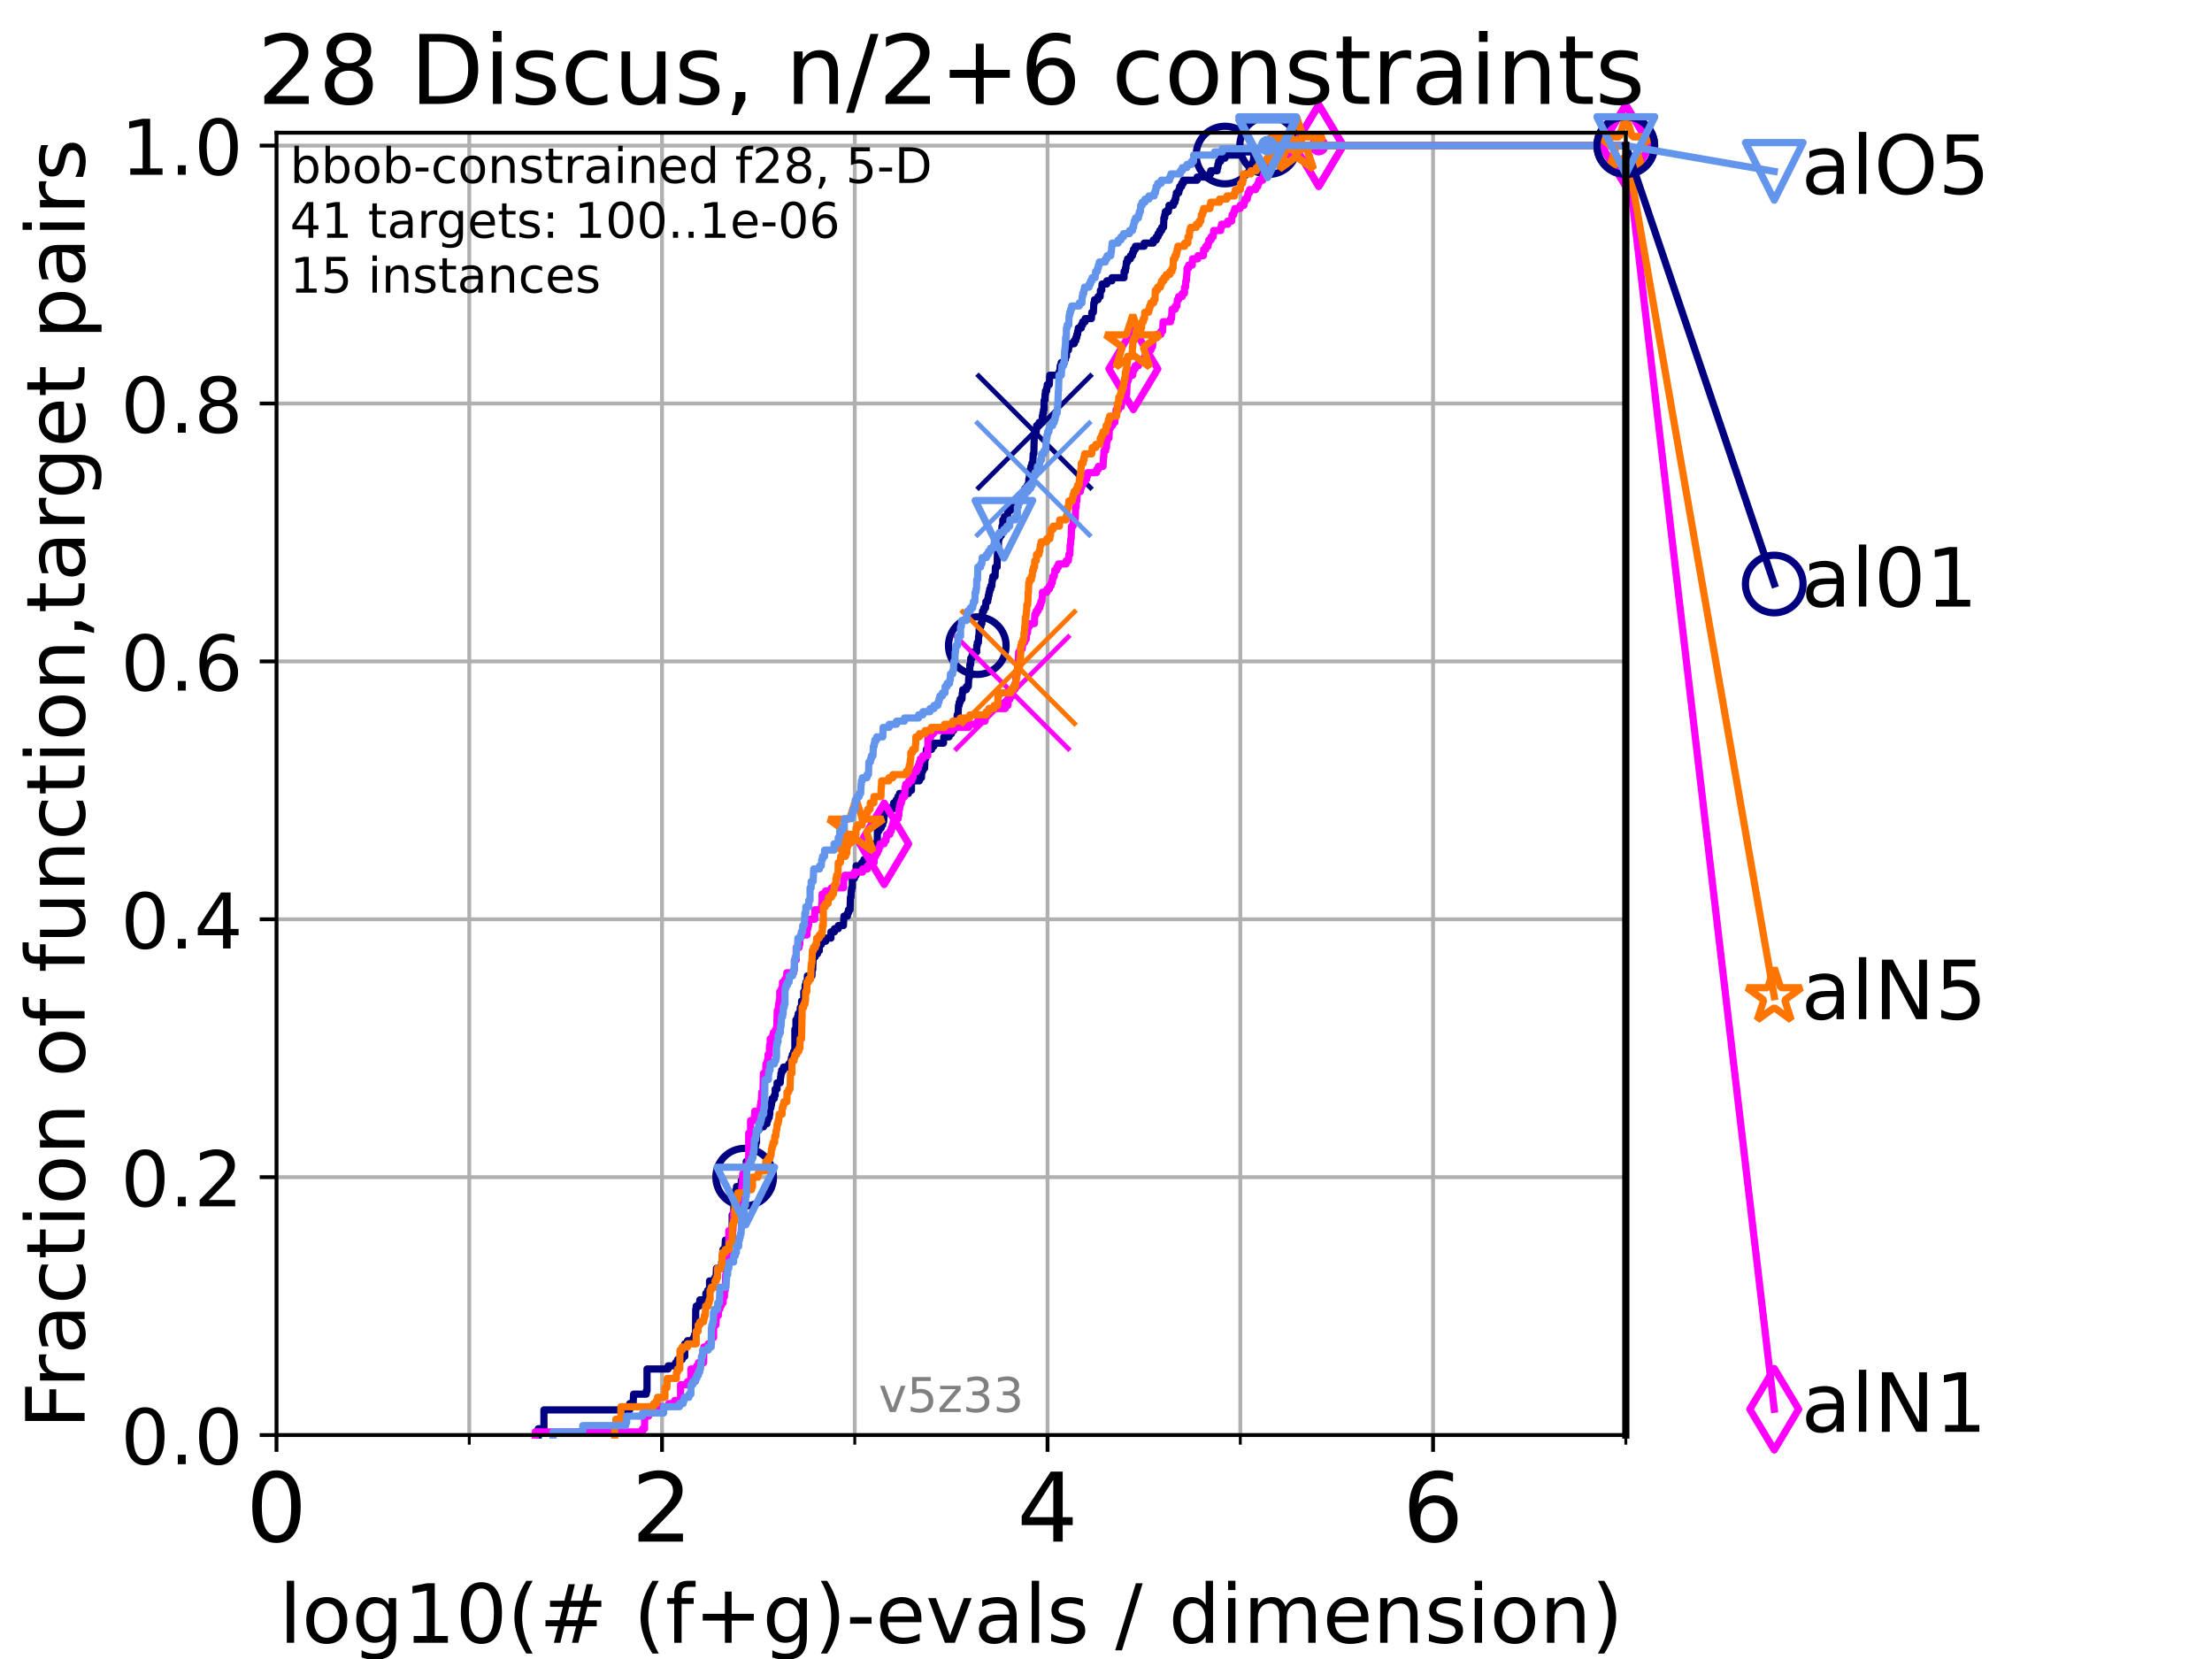 <?xml version="1.0" encoding="utf-8" standalone="no"?>
<!DOCTYPE svg PUBLIC "-//W3C//DTD SVG 1.1//EN"
  "http://www.w3.org/Graphics/SVG/1.1/DTD/svg11.dtd">
<!-- Created with matplotlib (https://matplotlib.org/) -->
<svg height="345.6pt" version="1.1" viewBox="0 0 460.8 345.6" width="460.8pt" xmlns="http://www.w3.org/2000/svg" xmlns:xlink="http://www.w3.org/1999/xlink">
 <defs>
  <style type="text/css">*{stroke-linecap:butt;stroke-linejoin:round;}</style>
 </defs>
 <g id="figure_1">
  <g id="patch_1">
   <path d="M 0 345.6 
L 460.8 345.6 
L 460.8 0 
L 0 0 
z
" style="fill:#ffffff;"/>
  </g>
  <g id="axes_1">
   <g id="patch_2">
    <path d="M 57.6 298.944 
L 338.688 298.944 
L 338.688 27.648 
L 57.6 27.648 
z
" style="fill:#ffffff;"/>
   </g>
   <g id="matplotlib.axis_1">
    <g id="xtick_1">
     <g id="line2d_1">
      <path clip-path="url(#pb09503004b)" d="M 57.6 298.944 
L 57.6 27.648 
" style="fill:none;stroke:#b0b0b0;stroke-linecap:square;stroke-width:0.8;"/>
     </g>
     <g id="line2d_2">
      <defs>
       <path d="M 0 0 
L 0 3.5 
" id="me2a64bd0c8" style="stroke:#000000;stroke-width:0.8;"/>
      </defs>
      <g>
       <use style="stroke:#000000;stroke-width:0.8;" x="57.6" xlink:href="#me2a64bd0c8" y="298.944"/>
      </g>
     </g>
     <g id="text_1">
      <!-- 0 -->
      <g transform="translate(51.237 321.141)scale(0.2 -0.2)">
       <defs>
        <path d="M 31.781 66.406 
Q 24.172 66.406 20.328 58.906 
Q 16.5 51.422 16.5 36.375 
Q 16.5 21.391 20.328 13.891 
Q 24.172 6.391 31.781 6.391 
Q 39.453 6.391 43.281 13.891 
Q 47.125 21.391 47.125 36.375 
Q 47.125 51.422 43.281 58.906 
Q 39.453 66.406 31.781 66.406 
z
M 31.781 74.219 
Q 44.047 74.219 50.516 64.516 
Q 56.984 54.828 56.984 36.375 
Q 56.984 17.969 50.516 8.266 
Q 44.047 -1.422 31.781 -1.422 
Q 19.531 -1.422 13.062 8.266 
Q 6.594 17.969 6.594 36.375 
Q 6.594 54.828 13.062 64.516 
Q 19.531 74.219 31.781 74.219 
z
" id="DejaVuSans-48"/>
       </defs>
       <use xlink:href="#DejaVuSans-48"/>
      </g>
     </g>
    </g>
    <g id="xtick_2">
     <g id="line2d_3">
      <path clip-path="url(#pb09503004b)" d="M 137.911 298.944 
L 137.911 27.648 
" style="fill:none;stroke:#b0b0b0;stroke-linecap:square;stroke-width:0.8;"/>
     </g>
     <g id="line2d_4">
      <g>
       <use style="stroke:#000000;stroke-width:0.8;" x="137.911" xlink:href="#me2a64bd0c8" y="298.944"/>
      </g>
     </g>
     <g id="text_2">
      <!-- 2 -->
      <g transform="translate(131.548 321.141)scale(0.2 -0.2)">
       <defs>
        <path d="M 19.188 8.297 
L 53.609 8.297 
L 53.609 0 
L 7.328 0 
L 7.328 8.297 
Q 12.938 14.109 22.625 23.891 
Q 32.328 33.688 34.812 36.531 
Q 39.547 41.844 41.422 45.531 
Q 43.312 49.219 43.312 52.781 
Q 43.312 58.594 39.234 62.25 
Q 35.156 65.922 28.609 65.922 
Q 23.969 65.922 18.812 64.312 
Q 13.672 62.703 7.812 59.422 
L 7.812 69.391 
Q 13.766 71.781 18.938 73 
Q 24.125 74.219 28.422 74.219 
Q 39.75 74.219 46.484 68.547 
Q 53.219 62.891 53.219 53.422 
Q 53.219 48.922 51.531 44.891 
Q 49.859 40.875 45.406 35.406 
Q 44.188 33.984 37.641 27.219 
Q 31.109 20.453 19.188 8.297 
z
" id="DejaVuSans-50"/>
       </defs>
       <use xlink:href="#DejaVuSans-50"/>
      </g>
     </g>
    </g>
    <g id="xtick_3">
     <g id="line2d_5">
      <path clip-path="url(#pb09503004b)" d="M 218.222 298.944 
L 218.222 27.648 
" style="fill:none;stroke:#b0b0b0;stroke-linecap:square;stroke-width:0.8;"/>
     </g>
     <g id="line2d_6">
      <g>
       <use style="stroke:#000000;stroke-width:0.8;" x="218.222" xlink:href="#me2a64bd0c8" y="298.944"/>
      </g>
     </g>
     <g id="text_3">
      <!-- 4 -->
      <g transform="translate(211.859 321.141)scale(0.2 -0.2)">
       <defs>
        <path d="M 37.797 64.312 
L 12.891 25.391 
L 37.797 25.391 
z
M 35.203 72.906 
L 47.609 72.906 
L 47.609 25.391 
L 58.016 25.391 
L 58.016 17.188 
L 47.609 17.188 
L 47.609 0 
L 37.797 0 
L 37.797 17.188 
L 4.891 17.188 
L 4.891 26.703 
z
" id="DejaVuSans-52"/>
       </defs>
       <use xlink:href="#DejaVuSans-52"/>
      </g>
     </g>
    </g>
    <g id="xtick_4">
     <g id="line2d_7">
      <path clip-path="url(#pb09503004b)" d="M 298.533 298.944 
L 298.533 27.648 
" style="fill:none;stroke:#b0b0b0;stroke-linecap:square;stroke-width:0.8;"/>
     </g>
     <g id="line2d_8">
      <g>
       <use style="stroke:#000000;stroke-width:0.8;" x="298.533" xlink:href="#me2a64bd0c8" y="298.944"/>
      </g>
     </g>
     <g id="text_4">
      <!-- 6 -->
      <g transform="translate(292.17 321.141)scale(0.2 -0.2)">
       <defs>
        <path d="M 33.016 40.375 
Q 26.375 40.375 22.484 35.828 
Q 18.609 31.297 18.609 23.391 
Q 18.609 15.531 22.484 10.953 
Q 26.375 6.391 33.016 6.391 
Q 39.656 6.391 43.531 10.953 
Q 47.406 15.531 47.406 23.391 
Q 47.406 31.297 43.531 35.828 
Q 39.656 40.375 33.016 40.375 
z
M 52.594 71.297 
L 52.594 62.312 
Q 48.875 64.062 45.094 64.984 
Q 41.312 65.922 37.594 65.922 
Q 27.828 65.922 22.672 59.328 
Q 17.531 52.734 16.797 39.406 
Q 19.672 43.656 24.016 45.922 
Q 28.375 48.188 33.594 48.188 
Q 44.578 48.188 50.953 41.516 
Q 57.328 34.859 57.328 23.391 
Q 57.328 12.156 50.688 5.359 
Q 44.047 -1.422 33.016 -1.422 
Q 20.359 -1.422 13.672 8.266 
Q 6.984 17.969 6.984 36.375 
Q 6.984 53.656 15.188 63.938 
Q 23.391 74.219 37.203 74.219 
Q 40.922 74.219 44.703 73.484 
Q 48.484 72.75 52.594 71.297 
z
" id="DejaVuSans-54"/>
       </defs>
       <use xlink:href="#DejaVuSans-54"/>
      </g>
     </g>
    </g>
    <g id="xtick_5">
     <g id="line2d_9">
      <path clip-path="url(#pb09503004b)" d="M 97.755 298.944 
L 97.755 27.648 
" style="fill:none;stroke:#b0b0b0;stroke-linecap:square;stroke-width:0.8;"/>
     </g>
     <g id="line2d_10">
      <defs>
       <path d="M 0 0 
L 0 2 
" id="m378aacae14" style="stroke:#000000;stroke-width:0.6;"/>
      </defs>
      <g>
       <use style="stroke:#000000;stroke-width:0.6;" x="97.755" xlink:href="#m378aacae14" y="298.944"/>
      </g>
     </g>
    </g>
    <g id="xtick_6">
     <g id="line2d_11">
      <path clip-path="url(#pb09503004b)" d="M 178.066 298.944 
L 178.066 27.648 
" style="fill:none;stroke:#b0b0b0;stroke-linecap:square;stroke-width:0.8;"/>
     </g>
     <g id="line2d_12">
      <g>
       <use style="stroke:#000000;stroke-width:0.6;" x="178.066" xlink:href="#m378aacae14" y="298.944"/>
      </g>
     </g>
    </g>
    <g id="xtick_7">
     <g id="line2d_13">
      <path clip-path="url(#pb09503004b)" d="M 258.377 298.944 
L 258.377 27.648 
" style="fill:none;stroke:#b0b0b0;stroke-linecap:square;stroke-width:0.8;"/>
     </g>
     <g id="line2d_14">
      <g>
       <use style="stroke:#000000;stroke-width:0.6;" x="258.377" xlink:href="#m378aacae14" y="298.944"/>
      </g>
     </g>
    </g>
    <g id="xtick_8">
     <g id="line2d_15">
      <path clip-path="url(#pb09503004b)" d="M 338.688 298.944 
L 338.688 27.648 
" style="fill:none;stroke:#b0b0b0;stroke-linecap:square;stroke-width:0.8;"/>
     </g>
     <g id="line2d_16">
      <g>
       <use style="stroke:#000000;stroke-width:0.6;" x="338.688" xlink:href="#m378aacae14" y="298.944"/>
      </g>
     </g>
    </g>
    <g id="text_5">
     <!-- log10(# (f+g)-evals / dimension) -->
     <g transform="translate(58.145 342.218)scale(0.17 -0.17)">
      <defs>
       <path d="M 9.422 75.984 
L 18.406 75.984 
L 18.406 0 
L 9.422 0 
z
" id="DejaVuSans-108"/>
       <path d="M 30.609 48.391 
Q 23.391 48.391 19.188 42.75 
Q 14.984 37.109 14.984 27.297 
Q 14.984 17.484 19.156 11.844 
Q 23.344 6.203 30.609 6.203 
Q 37.797 6.203 41.984 11.859 
Q 46.188 17.531 46.188 27.297 
Q 46.188 37.016 41.984 42.703 
Q 37.797 48.391 30.609 48.391 
z
M 30.609 56 
Q 42.328 56 49.016 48.375 
Q 55.719 40.766 55.719 27.297 
Q 55.719 13.875 49.016 6.219 
Q 42.328 -1.422 30.609 -1.422 
Q 18.844 -1.422 12.172 6.219 
Q 5.516 13.875 5.516 27.297 
Q 5.516 40.766 12.172 48.375 
Q 18.844 56 30.609 56 
z
" id="DejaVuSans-111"/>
       <path d="M 45.406 27.984 
Q 45.406 37.75 41.375 43.109 
Q 37.359 48.484 30.078 48.484 
Q 22.859 48.484 18.828 43.109 
Q 14.797 37.75 14.797 27.984 
Q 14.797 18.266 18.828 12.891 
Q 22.859 7.516 30.078 7.516 
Q 37.359 7.516 41.375 12.891 
Q 45.406 18.266 45.406 27.984 
z
M 54.391 6.781 
Q 54.391 -7.172 48.188 -13.984 
Q 42 -20.797 29.203 -20.797 
Q 24.469 -20.797 20.266 -20.094 
Q 16.062 -19.391 12.109 -17.922 
L 12.109 -9.188 
Q 16.062 -11.328 19.922 -12.344 
Q 23.781 -13.375 27.781 -13.375 
Q 36.625 -13.375 41.016 -8.766 
Q 45.406 -4.156 45.406 5.172 
L 45.406 9.625 
Q 42.625 4.781 38.281 2.391 
Q 33.938 0 27.875 0 
Q 17.828 0 11.672 7.656 
Q 5.516 15.328 5.516 27.984 
Q 5.516 40.672 11.672 48.328 
Q 17.828 56 27.875 56 
Q 33.938 56 38.281 53.609 
Q 42.625 51.219 45.406 46.391 
L 45.406 54.688 
L 54.391 54.688 
z
" id="DejaVuSans-103"/>
       <path d="M 12.406 8.297 
L 28.516 8.297 
L 28.516 63.922 
L 10.984 60.406 
L 10.984 69.391 
L 28.422 72.906 
L 38.281 72.906 
L 38.281 8.297 
L 54.391 8.297 
L 54.391 0 
L 12.406 0 
z
" id="DejaVuSans-49"/>
       <path d="M 31 75.875 
Q 24.469 64.656 21.281 53.656 
Q 18.109 42.672 18.109 31.391 
Q 18.109 20.125 21.312 9.062 
Q 24.516 -2 31 -13.188 
L 23.188 -13.188 
Q 15.875 -1.703 12.234 9.375 
Q 8.594 20.453 8.594 31.391 
Q 8.594 42.281 12.203 53.312 
Q 15.828 64.359 23.188 75.875 
z
" id="DejaVuSans-40"/>
       <path d="M 51.125 44 
L 36.922 44 
L 32.812 27.688 
L 47.125 27.688 
z
M 43.797 71.781 
L 38.719 51.516 
L 52.984 51.516 
L 58.109 71.781 
L 65.922 71.781 
L 60.891 51.516 
L 76.125 51.516 
L 76.125 44 
L 58.984 44 
L 54.984 27.688 
L 70.516 27.688 
L 70.516 20.219 
L 53.078 20.219 
L 48 0 
L 40.188 0 
L 45.219 20.219 
L 30.906 20.219 
L 25.875 0 
L 18.016 0 
L 23.094 20.219 
L 7.719 20.219 
L 7.719 27.688 
L 24.906 27.688 
L 29 44 
L 13.281 44 
L 13.281 51.516 
L 30.906 51.516 
L 35.891 71.781 
z
" id="DejaVuSans-35"/>
       <path id="DejaVuSans-32"/>
       <path d="M 37.109 75.984 
L 37.109 68.5 
L 28.516 68.5 
Q 23.688 68.5 21.797 66.547 
Q 19.922 64.594 19.922 59.516 
L 19.922 54.688 
L 34.719 54.688 
L 34.719 47.703 
L 19.922 47.703 
L 19.922 0 
L 10.891 0 
L 10.891 47.703 
L 2.297 47.703 
L 2.297 54.688 
L 10.891 54.688 
L 10.891 58.5 
Q 10.891 67.625 15.141 71.797 
Q 19.391 75.984 28.609 75.984 
z
" id="DejaVuSans-102"/>
       <path d="M 46 62.703 
L 46 35.5 
L 73.188 35.5 
L 73.188 27.203 
L 46 27.203 
L 46 0 
L 37.797 0 
L 37.797 27.203 
L 10.594 27.203 
L 10.594 35.5 
L 37.797 35.5 
L 37.797 62.703 
z
" id="DejaVuSans-43"/>
       <path d="M 8.016 75.875 
L 15.828 75.875 
Q 23.141 64.359 26.781 53.312 
Q 30.422 42.281 30.422 31.391 
Q 30.422 20.453 26.781 9.375 
Q 23.141 -1.703 15.828 -13.188 
L 8.016 -13.188 
Q 14.5 -2 17.703 9.062 
Q 20.906 20.125 20.906 31.391 
Q 20.906 42.672 17.703 53.656 
Q 14.5 64.656 8.016 75.875 
z
" id="DejaVuSans-41"/>
       <path d="M 4.891 31.391 
L 31.203 31.391 
L 31.203 23.391 
L 4.891 23.391 
z
" id="DejaVuSans-45"/>
       <path d="M 56.203 29.594 
L 56.203 25.203 
L 14.891 25.203 
Q 15.484 15.922 20.484 11.062 
Q 25.484 6.203 34.422 6.203 
Q 39.594 6.203 44.453 7.469 
Q 49.312 8.734 54.109 11.281 
L 54.109 2.781 
Q 49.266 0.734 44.188 -0.344 
Q 39.109 -1.422 33.891 -1.422 
Q 20.797 -1.422 13.156 6.188 
Q 5.516 13.812 5.516 26.812 
Q 5.516 40.234 12.766 48.109 
Q 20.016 56 32.328 56 
Q 43.359 56 49.781 48.891 
Q 56.203 41.797 56.203 29.594 
z
M 47.219 32.234 
Q 47.125 39.594 43.094 43.984 
Q 39.062 48.391 32.422 48.391 
Q 24.906 48.391 20.391 44.141 
Q 15.875 39.891 15.188 32.172 
z
" id="DejaVuSans-101"/>
       <path d="M 2.984 54.688 
L 12.5 54.688 
L 29.594 8.797 
L 46.688 54.688 
L 56.203 54.688 
L 35.688 0 
L 23.484 0 
z
" id="DejaVuSans-118"/>
       <path d="M 34.281 27.484 
Q 23.391 27.484 19.188 25 
Q 14.984 22.516 14.984 16.5 
Q 14.984 11.719 18.141 8.906 
Q 21.297 6.109 26.703 6.109 
Q 34.188 6.109 38.703 11.406 
Q 43.219 16.703 43.219 25.484 
L 43.219 27.484 
z
M 52.203 31.203 
L 52.203 0 
L 43.219 0 
L 43.219 8.297 
Q 40.141 3.328 35.547 0.953 
Q 30.953 -1.422 24.312 -1.422 
Q 15.922 -1.422 10.953 3.297 
Q 6 8.016 6 15.922 
Q 6 25.141 12.172 29.828 
Q 18.359 34.516 30.609 34.516 
L 43.219 34.516 
L 43.219 35.406 
Q 43.219 41.609 39.141 45 
Q 35.062 48.391 27.688 48.391 
Q 23 48.391 18.547 47.266 
Q 14.109 46.141 10.016 43.891 
L 10.016 52.203 
Q 14.938 54.109 19.578 55.047 
Q 24.219 56 28.609 56 
Q 40.484 56 46.344 49.844 
Q 52.203 43.703 52.203 31.203 
z
" id="DejaVuSans-97"/>
       <path d="M 44.281 53.078 
L 44.281 44.578 
Q 40.484 46.531 36.375 47.5 
Q 32.281 48.484 27.875 48.484 
Q 21.188 48.484 17.844 46.438 
Q 14.5 44.391 14.5 40.281 
Q 14.5 37.156 16.891 35.375 
Q 19.281 33.594 26.516 31.984 
L 29.594 31.297 
Q 39.156 29.25 43.188 25.516 
Q 47.219 21.781 47.219 15.094 
Q 47.219 7.469 41.188 3.016 
Q 35.156 -1.422 24.609 -1.422 
Q 20.219 -1.422 15.453 -0.562 
Q 10.688 0.297 5.422 2 
L 5.422 11.281 
Q 10.406 8.688 15.234 7.391 
Q 20.062 6.109 24.812 6.109 
Q 31.156 6.109 34.562 8.281 
Q 37.984 10.453 37.984 14.406 
Q 37.984 18.062 35.516 20.016 
Q 33.062 21.969 24.703 23.781 
L 21.578 24.516 
Q 13.234 26.266 9.516 29.906 
Q 5.812 33.547 5.812 39.891 
Q 5.812 47.609 11.281 51.797 
Q 16.75 56 26.812 56 
Q 31.781 56 36.172 55.266 
Q 40.578 54.547 44.281 53.078 
z
" id="DejaVuSans-115"/>
       <path d="M 25.391 72.906 
L 33.688 72.906 
L 8.297 -9.281 
L 0 -9.281 
z
" id="DejaVuSans-47"/>
       <path d="M 45.406 46.391 
L 45.406 75.984 
L 54.391 75.984 
L 54.391 0 
L 45.406 0 
L 45.406 8.203 
Q 42.578 3.328 38.25 0.953 
Q 33.938 -1.422 27.875 -1.422 
Q 17.969 -1.422 11.734 6.484 
Q 5.516 14.406 5.516 27.297 
Q 5.516 40.188 11.734 48.094 
Q 17.969 56 27.875 56 
Q 33.938 56 38.25 53.625 
Q 42.578 51.266 45.406 46.391 
z
M 14.797 27.297 
Q 14.797 17.391 18.875 11.75 
Q 22.953 6.109 30.078 6.109 
Q 37.203 6.109 41.297 11.75 
Q 45.406 17.391 45.406 27.297 
Q 45.406 37.203 41.297 42.844 
Q 37.203 48.484 30.078 48.484 
Q 22.953 48.484 18.875 42.844 
Q 14.797 37.203 14.797 27.297 
z
" id="DejaVuSans-100"/>
       <path d="M 9.422 54.688 
L 18.406 54.688 
L 18.406 0 
L 9.422 0 
z
M 9.422 75.984 
L 18.406 75.984 
L 18.406 64.594 
L 9.422 64.594 
z
" id="DejaVuSans-105"/>
       <path d="M 52 44.188 
Q 55.375 50.25 60.062 53.125 
Q 64.75 56 71.094 56 
Q 79.641 56 84.281 50.016 
Q 88.922 44.047 88.922 33.016 
L 88.922 0 
L 79.891 0 
L 79.891 32.719 
Q 79.891 40.578 77.094 44.375 
Q 74.312 48.188 68.609 48.188 
Q 61.625 48.188 57.562 43.547 
Q 53.516 38.922 53.516 30.906 
L 53.516 0 
L 44.484 0 
L 44.484 32.719 
Q 44.484 40.625 41.703 44.406 
Q 38.922 48.188 33.109 48.188 
Q 26.219 48.188 22.156 43.531 
Q 18.109 38.875 18.109 30.906 
L 18.109 0 
L 9.078 0 
L 9.078 54.688 
L 18.109 54.688 
L 18.109 46.188 
Q 21.188 51.219 25.484 53.609 
Q 29.781 56 35.688 56 
Q 41.656 56 45.828 52.969 
Q 50 49.953 52 44.188 
z
" id="DejaVuSans-109"/>
       <path d="M 54.891 33.016 
L 54.891 0 
L 45.906 0 
L 45.906 32.719 
Q 45.906 40.484 42.875 44.328 
Q 39.844 48.188 33.797 48.188 
Q 26.516 48.188 22.312 43.547 
Q 18.109 38.922 18.109 30.906 
L 18.109 0 
L 9.078 0 
L 9.078 54.688 
L 18.109 54.688 
L 18.109 46.188 
Q 21.344 51.125 25.703 53.562 
Q 30.078 56 35.797 56 
Q 45.219 56 50.047 50.172 
Q 54.891 44.344 54.891 33.016 
z
" id="DejaVuSans-110"/>
      </defs>
      <use xlink:href="#DejaVuSans-108"/>
      <use x="27.783" xlink:href="#DejaVuSans-111"/>
      <use x="88.965" xlink:href="#DejaVuSans-103"/>
      <use x="152.441" xlink:href="#DejaVuSans-49"/>
      <use x="216.064" xlink:href="#DejaVuSans-48"/>
      <use x="279.688" xlink:href="#DejaVuSans-40"/>
      <use x="318.701" xlink:href="#DejaVuSans-35"/>
      <use x="402.49" xlink:href="#DejaVuSans-32"/>
      <use x="434.277" xlink:href="#DejaVuSans-40"/>
      <use x="473.291" xlink:href="#DejaVuSans-102"/>
      <use x="508.496" xlink:href="#DejaVuSans-43"/>
      <use x="592.285" xlink:href="#DejaVuSans-103"/>
      <use x="655.762" xlink:href="#DejaVuSans-41"/>
      <use x="694.775" xlink:href="#DejaVuSans-45"/>
      <use x="730.859" xlink:href="#DejaVuSans-101"/>
      <use x="792.383" xlink:href="#DejaVuSans-118"/>
      <use x="851.562" xlink:href="#DejaVuSans-97"/>
      <use x="912.842" xlink:href="#DejaVuSans-108"/>
      <use x="940.625" xlink:href="#DejaVuSans-115"/>
      <use x="992.725" xlink:href="#DejaVuSans-32"/>
      <use x="1024.512" xlink:href="#DejaVuSans-47"/>
      <use x="1058.203" xlink:href="#DejaVuSans-32"/>
      <use x="1089.99" xlink:href="#DejaVuSans-100"/>
      <use x="1153.467" xlink:href="#DejaVuSans-105"/>
      <use x="1181.25" xlink:href="#DejaVuSans-109"/>
      <use x="1278.662" xlink:href="#DejaVuSans-101"/>
      <use x="1340.186" xlink:href="#DejaVuSans-110"/>
      <use x="1403.564" xlink:href="#DejaVuSans-115"/>
      <use x="1455.664" xlink:href="#DejaVuSans-105"/>
      <use x="1483.447" xlink:href="#DejaVuSans-111"/>
      <use x="1544.629" xlink:href="#DejaVuSans-110"/>
      <use x="1608.008" xlink:href="#DejaVuSans-41"/>
     </g>
    </g>
   </g>
   <g id="matplotlib.axis_2">
    <g id="ytick_1">
     <g id="line2d_17">
      <path clip-path="url(#pb09503004b)" d="M 57.6 298.944 
L 338.688 298.944 
" style="fill:none;stroke:#b0b0b0;stroke-linecap:square;stroke-width:0.8;"/>
     </g>
     <g id="line2d_18">
      <defs>
       <path d="M 0 0 
L -3.5 0 
" id="m237550380b" style="stroke:#000000;stroke-width:0.8;"/>
      </defs>
      <g>
       <use style="stroke:#000000;stroke-width:0.8;" x="57.6" xlink:href="#m237550380b" y="298.944"/>
      </g>
     </g>
     <g id="text_6">
      <!-- 0.0 -->
      <g transform="translate(25.155 305.023)scale(0.16 -0.16)">
       <defs>
        <path d="M 10.688 12.406 
L 21 12.406 
L 21 0 
L 10.688 0 
z
" id="DejaVuSans-46"/>
       </defs>
       <use xlink:href="#DejaVuSans-48"/>
       <use x="63.623" xlink:href="#DejaVuSans-46"/>
       <use x="95.41" xlink:href="#DejaVuSans-48"/>
      </g>
     </g>
    </g>
    <g id="ytick_2">
     <g id="line2d_19">
      <path clip-path="url(#pb09503004b)" d="M 57.6 245.222 
L 338.688 245.222 
" style="fill:none;stroke:#b0b0b0;stroke-linecap:square;stroke-width:0.8;"/>
     </g>
     <g id="line2d_20">
      <g>
       <use style="stroke:#000000;stroke-width:0.8;" x="57.6" xlink:href="#m237550380b" y="245.222"/>
      </g>
     </g>
     <g id="text_7">
      <!-- 0.2 -->
      <g transform="translate(25.155 251.301)scale(0.16 -0.16)">
       <use xlink:href="#DejaVuSans-48"/>
       <use x="63.623" xlink:href="#DejaVuSans-46"/>
       <use x="95.41" xlink:href="#DejaVuSans-50"/>
      </g>
     </g>
    </g>
    <g id="ytick_3">
     <g id="line2d_21">
      <path clip-path="url(#pb09503004b)" d="M 57.6 191.5 
L 338.688 191.5 
" style="fill:none;stroke:#b0b0b0;stroke-linecap:square;stroke-width:0.8;"/>
     </g>
     <g id="line2d_22">
      <g>
       <use style="stroke:#000000;stroke-width:0.8;" x="57.6" xlink:href="#m237550380b" y="191.5"/>
      </g>
     </g>
     <g id="text_8">
      <!-- 0.4 -->
      <g transform="translate(25.155 197.579)scale(0.16 -0.16)">
       <use xlink:href="#DejaVuSans-48"/>
       <use x="63.623" xlink:href="#DejaVuSans-46"/>
       <use x="95.41" xlink:href="#DejaVuSans-52"/>
      </g>
     </g>
    </g>
    <g id="ytick_4">
     <g id="line2d_23">
      <path clip-path="url(#pb09503004b)" d="M 57.6 137.778 
L 338.688 137.778 
" style="fill:none;stroke:#b0b0b0;stroke-linecap:square;stroke-width:0.8;"/>
     </g>
     <g id="line2d_24">
      <g>
       <use style="stroke:#000000;stroke-width:0.8;" x="57.6" xlink:href="#m237550380b" y="137.778"/>
      </g>
     </g>
     <g id="text_9">
      <!-- 0.6 -->
      <g transform="translate(25.155 143.857)scale(0.16 -0.16)">
       <use xlink:href="#DejaVuSans-48"/>
       <use x="63.623" xlink:href="#DejaVuSans-46"/>
       <use x="95.41" xlink:href="#DejaVuSans-54"/>
      </g>
     </g>
    </g>
    <g id="ytick_5">
     <g id="line2d_25">
      <path clip-path="url(#pb09503004b)" d="M 57.6 84.056 
L 338.688 84.056 
" style="fill:none;stroke:#b0b0b0;stroke-linecap:square;stroke-width:0.8;"/>
     </g>
     <g id="line2d_26">
      <g>
       <use style="stroke:#000000;stroke-width:0.8;" x="57.6" xlink:href="#m237550380b" y="84.056"/>
      </g>
     </g>
     <g id="text_10">
      <!-- 0.8 -->
      <g transform="translate(25.155 90.135)scale(0.16 -0.16)">
       <defs>
        <path d="M 31.781 34.625 
Q 24.75 34.625 20.719 30.859 
Q 16.703 27.094 16.703 20.516 
Q 16.703 13.922 20.719 10.156 
Q 24.75 6.391 31.781 6.391 
Q 38.812 6.391 42.859 10.172 
Q 46.922 13.969 46.922 20.516 
Q 46.922 27.094 42.891 30.859 
Q 38.875 34.625 31.781 34.625 
z
M 21.922 38.812 
Q 15.578 40.375 12.031 44.719 
Q 8.5 49.078 8.5 55.328 
Q 8.5 64.062 14.719 69.141 
Q 20.953 74.219 31.781 74.219 
Q 42.672 74.219 48.875 69.141 
Q 55.078 64.062 55.078 55.328 
Q 55.078 49.078 51.531 44.719 
Q 48 40.375 41.703 38.812 
Q 48.828 37.156 52.797 32.312 
Q 56.781 27.484 56.781 20.516 
Q 56.781 9.906 50.312 4.234 
Q 43.844 -1.422 31.781 -1.422 
Q 19.734 -1.422 13.25 4.234 
Q 6.781 9.906 6.781 20.516 
Q 6.781 27.484 10.781 32.312 
Q 14.797 37.156 21.922 38.812 
z
M 18.312 54.391 
Q 18.312 48.734 21.844 45.562 
Q 25.391 42.391 31.781 42.391 
Q 38.141 42.391 41.719 45.562 
Q 45.312 48.734 45.312 54.391 
Q 45.312 60.062 41.719 63.234 
Q 38.141 66.406 31.781 66.406 
Q 25.391 66.406 21.844 63.234 
Q 18.312 60.062 18.312 54.391 
z
" id="DejaVuSans-56"/>
       </defs>
       <use xlink:href="#DejaVuSans-48"/>
       <use x="63.623" xlink:href="#DejaVuSans-46"/>
       <use x="95.41" xlink:href="#DejaVuSans-56"/>
      </g>
     </g>
    </g>
    <g id="ytick_6">
     <g id="line2d_27">
      <path clip-path="url(#pb09503004b)" d="M 57.6 30.334 
L 338.688 30.334 
" style="fill:none;stroke:#b0b0b0;stroke-linecap:square;stroke-width:0.8;"/>
     </g>
     <g id="line2d_28">
      <g>
       <use style="stroke:#000000;stroke-width:0.8;" x="57.6" xlink:href="#m237550380b" y="30.334"/>
      </g>
     </g>
     <g id="text_11">
      <!-- 1.0 -->
      <g transform="translate(25.155 36.413)scale(0.16 -0.16)">
       <use xlink:href="#DejaVuSans-49"/>
       <use x="63.623" xlink:href="#DejaVuSans-46"/>
       <use x="95.41" xlink:href="#DejaVuSans-48"/>
      </g>
     </g>
    </g>
    <g id="text_12">
     <!-- Fraction of function,target pairs -->
     <g transform="translate(17.62 297.681)rotate(-90)scale(0.17 -0.17)">
      <defs>
       <path d="M 9.812 72.906 
L 51.703 72.906 
L 51.703 64.594 
L 19.672 64.594 
L 19.672 43.109 
L 48.578 43.109 
L 48.578 34.812 
L 19.672 34.812 
L 19.672 0 
L 9.812 0 
z
" id="DejaVuSans-70"/>
       <path d="M 41.109 46.297 
Q 39.594 47.172 37.812 47.578 
Q 36.031 48 33.891 48 
Q 26.266 48 22.188 43.047 
Q 18.109 38.094 18.109 28.812 
L 18.109 0 
L 9.078 0 
L 9.078 54.688 
L 18.109 54.688 
L 18.109 46.188 
Q 20.953 51.172 25.484 53.578 
Q 30.031 56 36.531 56 
Q 37.453 56 38.578 55.875 
Q 39.703 55.766 41.062 55.516 
z
" id="DejaVuSans-114"/>
       <path d="M 48.781 52.594 
L 48.781 44.188 
Q 44.969 46.297 41.141 47.344 
Q 37.312 48.391 33.406 48.391 
Q 24.656 48.391 19.812 42.844 
Q 14.984 37.312 14.984 27.297 
Q 14.984 17.281 19.812 11.734 
Q 24.656 6.203 33.406 6.203 
Q 37.312 6.203 41.141 7.25 
Q 44.969 8.297 48.781 10.406 
L 48.781 2.094 
Q 45.016 0.344 40.984 -0.531 
Q 36.969 -1.422 32.422 -1.422 
Q 20.062 -1.422 12.781 6.344 
Q 5.516 14.109 5.516 27.297 
Q 5.516 40.672 12.859 48.328 
Q 20.219 56 33.016 56 
Q 37.156 56 41.109 55.141 
Q 45.062 54.297 48.781 52.594 
z
" id="DejaVuSans-99"/>
       <path d="M 18.312 70.219 
L 18.312 54.688 
L 36.812 54.688 
L 36.812 47.703 
L 18.312 47.703 
L 18.312 18.016 
Q 18.312 11.328 20.141 9.422 
Q 21.969 7.516 27.594 7.516 
L 36.812 7.516 
L 36.812 0 
L 27.594 0 
Q 17.188 0 13.234 3.875 
Q 9.281 7.766 9.281 18.016 
L 9.281 47.703 
L 2.688 47.703 
L 2.688 54.688 
L 9.281 54.688 
L 9.281 70.219 
z
" id="DejaVuSans-116"/>
       <path d="M 8.5 21.578 
L 8.5 54.688 
L 17.484 54.688 
L 17.484 21.922 
Q 17.484 14.156 20.5 10.266 
Q 23.531 6.391 29.594 6.391 
Q 36.859 6.391 41.078 11.031 
Q 45.312 15.672 45.312 23.688 
L 45.312 54.688 
L 54.297 54.688 
L 54.297 0 
L 45.312 0 
L 45.312 8.406 
Q 42.047 3.422 37.719 1 
Q 33.406 -1.422 27.688 -1.422 
Q 18.266 -1.422 13.375 4.438 
Q 8.5 10.297 8.5 21.578 
z
M 31.109 56 
z
" id="DejaVuSans-117"/>
       <path d="M 11.719 12.406 
L 22.016 12.406 
L 22.016 4 
L 14.016 -11.625 
L 7.719 -11.625 
L 11.719 4 
z
" id="DejaVuSans-44"/>
       <path d="M 18.109 8.203 
L 18.109 -20.797 
L 9.078 -20.797 
L 9.078 54.688 
L 18.109 54.688 
L 18.109 46.391 
Q 20.953 51.266 25.266 53.625 
Q 29.594 56 35.594 56 
Q 45.562 56 51.781 48.094 
Q 58.016 40.188 58.016 27.297 
Q 58.016 14.406 51.781 6.484 
Q 45.562 -1.422 35.594 -1.422 
Q 29.594 -1.422 25.266 0.953 
Q 20.953 3.328 18.109 8.203 
z
M 48.688 27.297 
Q 48.688 37.203 44.609 42.844 
Q 40.531 48.484 33.406 48.484 
Q 26.266 48.484 22.188 42.844 
Q 18.109 37.203 18.109 27.297 
Q 18.109 17.391 22.188 11.75 
Q 26.266 6.109 33.406 6.109 
Q 40.531 6.109 44.609 11.75 
Q 48.688 17.391 48.688 27.297 
z
" id="DejaVuSans-112"/>
      </defs>
      <use xlink:href="#DejaVuSans-70"/>
      <use x="50.27" xlink:href="#DejaVuSans-114"/>
      <use x="91.383" xlink:href="#DejaVuSans-97"/>
      <use x="152.662" xlink:href="#DejaVuSans-99"/>
      <use x="207.643" xlink:href="#DejaVuSans-116"/>
      <use x="246.852" xlink:href="#DejaVuSans-105"/>
      <use x="274.635" xlink:href="#DejaVuSans-111"/>
      <use x="335.816" xlink:href="#DejaVuSans-110"/>
      <use x="399.195" xlink:href="#DejaVuSans-32"/>
      <use x="430.982" xlink:href="#DejaVuSans-111"/>
      <use x="492.164" xlink:href="#DejaVuSans-102"/>
      <use x="527.369" xlink:href="#DejaVuSans-32"/>
      <use x="559.156" xlink:href="#DejaVuSans-102"/>
      <use x="594.361" xlink:href="#DejaVuSans-117"/>
      <use x="657.74" xlink:href="#DejaVuSans-110"/>
      <use x="721.119" xlink:href="#DejaVuSans-99"/>
      <use x="776.1" xlink:href="#DejaVuSans-116"/>
      <use x="815.309" xlink:href="#DejaVuSans-105"/>
      <use x="843.092" xlink:href="#DejaVuSans-111"/>
      <use x="904.273" xlink:href="#DejaVuSans-110"/>
      <use x="967.652" xlink:href="#DejaVuSans-44"/>
      <use x="999.439" xlink:href="#DejaVuSans-116"/>
      <use x="1038.648" xlink:href="#DejaVuSans-97"/>
      <use x="1099.928" xlink:href="#DejaVuSans-114"/>
      <use x="1139.291" xlink:href="#DejaVuSans-103"/>
      <use x="1202.768" xlink:href="#DejaVuSans-101"/>
      <use x="1264.291" xlink:href="#DejaVuSans-116"/>
      <use x="1303.5" xlink:href="#DejaVuSans-32"/>
      <use x="1335.287" xlink:href="#DejaVuSans-112"/>
      <use x="1398.764" xlink:href="#DejaVuSans-97"/>
      <use x="1460.043" xlink:href="#DejaVuSans-105"/>
      <use x="1487.826" xlink:href="#DejaVuSans-114"/>
      <use x="1528.939" xlink:href="#DejaVuSans-115"/>
     </g>
    </g>
   </g>
   <g id="line2d_29">
    <defs>
     <path d="M 0 1.5 
C 0.398 1.5 0.779 1.342 1.061 1.061 
C 1.342 0.779 1.5 0.398 1.5 0 
C 1.5 -0.398 1.342 -0.779 1.061 -1.061 
C 0.779 -1.342 0.398 -1.5 0 -1.5 
C -0.398 -1.5 -0.779 -1.342 -1.061 -1.061 
C -1.342 -0.779 -1.5 -0.398 -1.5 0 
C -1.5 0.398 -1.342 0.779 -1.061 1.061 
C -0.779 1.342 -0.398 1.5 0 1.5 
z
" id="m9370ced89e" style="stroke:#000080;"/>
    </defs>
    <g>
     <use style="fill:#000080;stroke:#000080;" x="264.279" xlink:href="#m9370ced89e" y="30.334"/>
     <use style="fill:#000080;stroke:#000080;" x="264.279" xlink:href="#m9370ced89e" y="30.334"/>
    </g>
   </g>
   <g id="line2d_30">
    <path d="M 112.128 298.944 
L 112.128 297.634 
L 113.311 297.634 
L 113.311 293.703 
L 131.185 293.703 
L 131.185 292.393 
L 131.889 292.393 
L 131.987 290.427 
L 134.619 290.427 
L 134.619 289.772 
L 134.787 289.772 
L 134.787 285.186 
L 139.188 285.186 
L 139.188 284.531 
L 140.738 284.531 
L 140.738 283.876 
L 141.148 283.876 
L 141.148 283.22 
L 142.107 283.22 
L 142.107 282.565 
L 142.647 282.565 
L 142.647 279.945 
L 143.222 279.945 
L 143.222 279.29 
L 144.463 279.29 
L 144.463 278.634 
L 144.701 278.634 
L 144.701 277.979 
L 144.889 277.979 
L 144.935 272.738 
L 145.028 272.738 
L 145.028 272.083 
L 145.666 272.083 
L 145.666 271.428 
L 145.799 271.428 
L 145.799 270.773 
L 147.041 270.773 
L 147.041 269.462 
L 147.409 269.462 
L 147.409 268.807 
L 147.809 268.807 
L 147.809 266.842 
L 148.883 266.842 
L 148.883 266.187 
L 149.178 266.187 
L 149.251 264.221 
L 150.344 264.221 
L 150.344 262.911 
L 150.48 262.911 
L 150.48 261.601 
L 150.616 261.601 
L 150.616 260.29 
L 151.015 260.29 
L 151.113 258.325 
L 152.527 258.325 
L 152.527 253.084 
L 152.856 253.084 
L 152.915 248.498 
L 153.294 248.498 
L 153.294 247.843 
L 153.438 247.843 
L 153.438 247.187 
L 154.358 247.187 
L 154.44 245.877 
L 154.761 245.877 
L 154.761 245.222 
L 155.129 245.222 
L 155.129 243.257 
L 155.463 243.257 
L 155.463 241.946 
L 156.212 241.946 
L 156.212 241.291 
L 156.406 241.291 
L 156.406 240.636 
L 156.551 240.636 
L 156.599 239.326 
L 157.047 239.326 
L 157.047 238.671 
L 157.438 238.671 
L 157.438 238.015 
L 157.597 238.015 
L 157.597 235.395 
L 158.13 235.395 
L 158.13 234.74 
L 159.067 234.74 
L 159.067 234.085 
L 159.778 234.085 
L 159.778 233.429 
L 159.956 233.429 
L 159.956 232.774 
L 160.249 232.774 
L 160.249 232.119 
L 160.365 232.119 
L 160.365 230.809 
L 160.595 230.809 
L 160.595 230.154 
L 160.727 230.154 
L 160.727 229.499 
L 160.84 229.499 
L 160.84 228.843 
L 161.302 228.843 
L 161.302 228.188 
L 161.484 228.188 
L 161.484 226.878 
L 161.876 226.878 
L 161.876 225.568 
L 162.534 225.568 
L 162.619 224.257 
L 162.687 224.257 
L 162.687 223.602 
L 162.838 223.602 
L 162.838 222.947 
L 163.218 222.947 
L 163.218 222.292 
L 164.311 222.292 
L 164.311 221.637 
L 164.75 221.637 
L 164.75 220.982 
L 164.87 220.982 
L 164.87 220.326 
L 165.076 220.326 
L 165.076 219.671 
L 165.339 219.671 
L 165.339 219.016 
L 165.583 219.016 
L 165.583 214.43 
L 165.81 214.43 
L 165.81 212.465 
L 166.131 212.465 
L 166.131 211.81 
L 166.283 211.81 
L 166.283 211.154 
L 166.649 211.154 
L 166.729 209.844 
L 166.981 209.844 
L 166.981 208.534 
L 167.436 208.534 
L 167.436 206.568 
L 167.704 206.568 
L 167.716 205.258 
L 167.892 205.258 
L 167.892 204.603 
L 168.177 204.603 
L 168.19 203.293 
L 169.146 203.293 
L 169.169 201.982 
L 169.297 201.982 
L 169.4 199.362 
L 169.786 199.362 
L 169.786 198.707 
L 170.294 198.707 
L 170.294 198.052 
L 170.682 198.052 
L 170.682 196.741 
L 171.134 196.741 
L 171.134 196.086 
L 172.005 196.086 
L 172.005 195.431 
L 173.105 195.431 
L 173.105 194.121 
L 173.831 194.121 
L 173.831 193.465 
L 174.631 193.465 
L 174.631 192.81 
L 175.702 192.81 
L 175.805 190.845 
L 176.544 190.845 
L 176.544 190.19 
L 176.748 190.19 
L 176.748 189.535 
L 177.083 189.535 
L 177.157 186.914 
L 177.274 186.914 
L 177.303 185.604 
L 177.405 185.604 
L 177.405 184.949 
L 177.549 184.949 
L 177.549 182.983 
L 178.003 182.983 
L 178.003 182.328 
L 178.35 182.328 
L 178.35 180.363 
L 179.524 180.363 
L 179.524 179.707 
L 179.974 179.707 
L 179.974 179.052 
L 180.721 179.052 
L 180.721 176.432 
L 182.196 176.432 
L 182.196 175.777 
L 182.749 175.777 
L 182.781 173.156 
L 183.097 173.156 
L 183.097 172.501 
L 183.567 172.501 
L 183.567 171.846 
L 183.889 171.846 
L 183.889 171.191 
L 184.078 171.191 
L 184.167 169.88 
L 184.265 169.88 
L 184.265 169.225 
L 184.474 169.225 
L 184.474 168.57 
L 185.959 168.57 
L 185.959 167.915 
L 186.162 167.915 
L 186.162 167.26 
L 186.71 167.26 
L 186.71 166.604 
L 187.051 166.604 
L 187.051 165.949 
L 187.39 165.949 
L 187.39 165.294 
L 189.26 165.294 
L 189.26 164.639 
L 189.873 164.639 
L 189.884 162.674 
L 191.516 162.674 
L 191.516 162.018 
L 191.962 162.018 
L 192.006 160.708 
L 192.208 160.708 
L 192.208 160.053 
L 192.607 160.053 
L 192.682 158.088 
L 192.821 158.088 
L 192.898 156.777 
L 192.973 156.777 
L 192.973 156.122 
L 194.068 156.122 
L 194.068 155.467 
L 194.533 155.467 
L 194.533 154.812 
L 196.545 154.812 
L 196.612 153.502 
L 197.714 153.502 
L 197.714 152.846 
L 198.215 152.846 
L 198.215 152.191 
L 198.64 152.191 
L 198.64 151.536 
L 198.902 151.536 
L 198.902 150.881 
L 199.363 150.881 
L 199.39 148.916 
L 199.584 148.916 
L 199.675 146.95 
L 199.816 146.95 
L 199.816 146.295 
L 200.023 146.295 
L 200.023 145.64 
L 200.395 145.64 
L 200.469 144.33 
L 200.551 144.33 
L 200.551 143.674 
L 201.315 143.674 
L 201.315 143.019 
L 201.715 143.019 
L 201.815 141.054 
L 201.982 141.054 
L 202.039 138.433 
L 202.209 138.433 
L 202.22 137.123 
L 202.505 137.123 
L 202.505 136.468 
L 202.788 136.468 
L 202.788 135.813 
L 203.468 135.813 
L 203.468 134.502 
L 203.588 134.502 
L 203.588 133.847 
L 203.82 133.847 
L 203.858 132.537 
L 203.938 132.537 
L 204.006 130.571 
L 204.327 130.571 
L 204.327 129.916 
L 204.55 129.916 
L 204.569 127.951 
L 204.683 127.951 
L 204.683 127.296 
L 204.952 127.296 
L 204.952 126.641 
L 205.299 126.641 
L 205.384 125.33 
L 205.764 125.33 
L 205.764 124.675 
L 205.884 124.675 
L 205.884 124.02 
L 206.034 124.02 
L 206.034 123.365 
L 206.169 123.365 
L 206.169 122.71 
L 206.4 122.71 
L 206.4 122.055 
L 206.623 122.055 
L 206.701 120.744 
L 206.824 120.744 
L 206.824 120.089 
L 207.289 120.089 
L 207.363 118.124 
L 207.715 118.124 
L 207.781 115.503 
L 207.835 115.503 
L 207.84 114.193 
L 207.976 114.193 
L 208.023 112.227 
L 208.188 112.227 
L 208.188 111.572 
L 208.599 111.572 
L 208.656 110.262 
L 208.727 110.262 
L 208.727 109.607 
L 208.904 109.607 
L 208.904 108.296 
L 209.238 108.296 
L 209.238 107.641 
L 209.877 107.641 
L 209.954 106.331 
L 210.549 106.331 
L 210.549 105.676 
L 210.956 105.676 
L 210.956 105.021 
L 211.89 105.021 
L 211.89 104.366 
L 212.712 104.366 
L 212.712 103.055 
L 213.272 103.055 
L 213.272 102.4 
L 213.493 102.4 
L 213.493 101.745 
L 214.008 101.745 
L 214.008 101.09 
L 214.261 101.09 
L 214.331 99.78 
L 214.419 99.78 
L 214.469 98.469 
L 214.593 98.469 
L 214.593 97.814 
L 214.756 97.814 
L 214.756 97.159 
L 214.963 97.159 
L 214.963 96.504 
L 215.138 96.504 
L 215.242 94.538 
L 215.366 94.538 
L 215.456 90.608 
L 215.512 90.608 
L 215.512 89.952 
L 215.871 89.952 
L 215.946 88.642 
L 216.469 88.642 
L 216.469 87.987 
L 217.122 87.987 
L 217.122 86.677 
L 217.255 86.677 
L 217.255 86.022 
L 217.377 86.022 
L 217.377 85.366 
L 217.493 85.366 
L 217.511 83.401 
L 217.662 83.401 
L 217.708 82.091 
L 217.79 82.091 
L 217.79 81.435 
L 218.035 81.435 
L 218.035 80.78 
L 218.154 80.78 
L 218.154 80.125 
L 218.588 80.125 
L 218.688 78.16 
L 220.591 78.16 
L 220.591 77.505 
L 220.775 77.505 
L 220.863 76.194 
L 221.061 76.194 
L 221.061 75.539 
L 221.752 75.539 
L 221.752 74.884 
L 221.937 74.884 
L 221.937 74.229 
L 222.162 74.229 
L 222.217 72.919 
L 222.591 72.919 
L 222.591 72.263 
L 222.731 72.263 
L 222.731 71.608 
L 223.773 71.608 
L 223.773 70.953 
L 224.115 70.953 
L 224.115 70.298 
L 224.319 70.298 
L 224.319 69.643 
L 224.487 69.643 
L 224.487 68.988 
L 224.623 68.988 
L 224.623 68.333 
L 225.26 68.333 
L 225.26 67.677 
L 225.538 67.677 
L 225.538 67.022 
L 226.056 67.022 
L 226.056 66.367 
L 227.362 66.367 
L 227.45 65.057 
L 227.762 65.057 
L 227.867 63.091 
L 228.003 63.091 
L 228.003 62.436 
L 228.735 62.436 
L 228.735 61.781 
L 229.18 61.781 
L 229.247 60.471 
L 229.507 60.471 
L 229.578 59.161 
L 230.569 59.161 
L 230.569 58.505 
L 231.627 58.505 
L 231.627 57.85 
L 234.159 57.85 
L 234.165 56.54 
L 234.433 56.54 
L 234.433 55.885 
L 234.547 55.885 
L 234.653 54.575 
L 234.891 54.575 
L 234.891 53.919 
L 235.493 53.919 
L 235.493 53.264 
L 235.915 53.264 
L 235.915 52.609 
L 236.129 52.609 
L 236.129 51.954 
L 236.518 51.954 
L 236.518 51.299 
L 238.347 51.299 
L 238.347 50.644 
L 240.252 50.644 
L 240.252 49.988 
L 240.877 49.988 
L 240.877 49.333 
L 241.237 49.333 
L 241.237 48.678 
L 241.59 48.678 
L 241.59 48.023 
L 242 48.023 
L 242 47.368 
L 242.385 47.368 
L 242.46 45.402 
L 242.619 45.402 
L 242.619 44.747 
L 242.753 44.747 
L 242.753 44.092 
L 243.388 44.092 
L 243.388 43.437 
L 243.52 43.437 
L 243.52 42.782 
L 244.44 42.782 
L 244.44 42.127 
L 244.775 42.127 
L 244.775 41.472 
L 244.942 41.472 
L 244.942 40.816 
L 245.06 40.816 
L 245.06 40.161 
L 245.566 40.161 
L 245.566 39.506 
L 245.753 39.506 
L 245.753 38.851 
L 246.161 38.851 
L 246.161 38.196 
L 246.514 38.196 
L 246.514 37.541 
L 249.381 37.541 
L 249.381 36.886 
L 251.929 36.886 
L 251.929 36.23 
L 252.211 36.23 
L 252.211 35.575 
L 253.557 35.575 
L 253.557 34.92 
L 253.703 34.92 
L 253.703 34.265 
L 253.855 34.265 
L 253.855 33.61 
L 254.29 33.61 
L 254.29 32.955 
L 255.189 32.955 
L 255.189 32.3 
L 258.143 32.3 
L 258.143 31.644 
L 261.645 31.644 
L 261.645 30.989 
L 264.279 30.989 
L 264.279 30.334 
L 338.688 30.334 
L 338.688 30.334 
" style="fill:none;stroke:#000080;stroke-linecap:square;stroke-width:1.5;"/>
   </g>
   <g id="line2d_31">
    <defs>
     <path d="M 0 6 
C 1.591 6 3.117 5.368 4.243 4.243 
C 5.368 3.117 6 1.591 6 0 
C 6 -1.591 5.368 -3.117 4.243 -4.243 
C 3.117 -5.368 1.591 -6 0 -6 
C -1.591 -6 -3.117 -5.368 -4.243 -4.243 
C -5.368 -3.117 -6 -1.591 -6 0 
C -6 1.591 -5.368 3.117 -4.243 4.243 
C -3.117 5.368 -1.591 6 0 6 
z
" id="m82303c7ea1" style="stroke:#000080;stroke-width:1.5;"/>
    </defs>
    <g>
     <use style="fill-opacity:0;stroke:#000080;stroke-width:1.5;" x="155.129" xlink:href="#m82303c7ea1" y="245.222"/>
     <use style="fill-opacity:0;stroke:#000080;stroke-width:1.5;" x="203.588" xlink:href="#m82303c7ea1" y="134.502"/>
     <use style="fill-opacity:0;stroke:#000080;stroke-width:1.5;" x="255.189" xlink:href="#m82303c7ea1" y="32.3"/>
     <use style="fill-opacity:0;stroke:#000080;stroke-width:1.5;" x="264.279" xlink:href="#m82303c7ea1" y="30.334"/>
     <use style="fill-opacity:0;stroke:#000080;stroke-width:1.5;" x="338.688" xlink:href="#m82303c7ea1" y="30.334"/>
    </g>
   </g>
   <g id="line2d_32">
    <path style="fill:none;stroke:#000080;stroke-linecap:square;stroke-width:1.5;"/>
    <g/>
   </g>
   <g id="line2d_33">
    <path clip-path="url(#pb09503004b)" d="M 215.512 89.952 
" style="fill:none;stroke:#000080;stroke-linecap:square;stroke-width:1.5;"/>
    <defs>
     <path d="M -12 12 
L 12 -12 
M -12 -12 
L 12 12 
" id="mfa9e9c22d6" style="stroke:#000080;"/>
    </defs>
    <g clip-path="url(#pb09503004b)">
     <use style="fill:#000080;stroke:#000080;" x="215.512" xlink:href="#mfa9e9c22d6" y="89.952"/>
    </g>
   </g>
   <g id="line2d_34">
    <defs>
     <path d="M 0 1.5 
C 0.398 1.5 0.779 1.342 1.061 1.061 
C 1.342 0.779 1.5 0.398 1.5 0 
C 1.5 -0.398 1.342 -0.779 1.061 -1.061 
C 0.779 -1.342 0.398 -1.5 0 -1.5 
C -0.398 -1.5 -0.779 -1.342 -1.061 -1.061 
C -1.342 -0.779 -1.5 -0.398 -1.5 0 
C -1.5 0.398 -1.342 0.779 -1.061 1.061 
C -0.779 1.342 -0.398 1.5 0 1.5 
z
" id="mfb5bac6a42" style="stroke:#ff00ff;"/>
    </defs>
    <g>
     <use style="fill:#ff00ff;stroke:#ff00ff;" x="274.725" xlink:href="#mfb5bac6a42" y="30.334"/>
     <use style="fill:#ff00ff;stroke:#ff00ff;" x="274.725" xlink:href="#mfb5bac6a42" y="30.334"/>
    </g>
   </g>
   <g id="line2d_35">
    <path d="M 111.506 298.944 
L 111.506 298.289 
L 133.844 298.289 
L 133.844 297.634 
L 134.279 297.634 
L 134.279 295.013 
L 135.118 295.013 
L 135.118 293.703 
L 136.228 293.703 
L 136.228 293.048 
L 139.317 293.048 
L 139.317 292.393 
L 140.559 292.393 
L 140.559 291.737 
L 141.774 291.737 
L 141.774 288.462 
L 143.222 288.462 
L 143.222 287.807 
L 143.928 287.807 
L 143.928 285.186 
L 145.121 285.186 
L 145.121 284.531 
L 145.486 284.531 
L 145.486 283.876 
L 146.58 283.876 
L 146.623 280.6 
L 147.53 280.6 
L 147.53 279.945 
L 148.2 279.945 
L 148.2 278.634 
L 148.658 278.634 
L 148.658 276.014 
L 149.141 276.014 
L 149.251 274.048 
L 149.647 274.048 
L 149.647 272.738 
L 149.964 272.738 
L 149.964 272.083 
L 150.207 272.083 
L 150.207 271.428 
L 150.616 271.428 
L 150.716 270.118 
L 150.916 270.118 
L 150.916 268.807 
L 151.081 268.807 
L 151.179 265.532 
L 151.309 265.532 
L 151.309 262.256 
L 151.661 262.256 
L 151.661 261.601 
L 151.819 261.601 
L 151.819 256.36 
L 152.677 256.36 
L 152.767 252.429 
L 153.207 252.429 
L 153.207 251.773 
L 153.438 251.773 
L 153.467 250.463 
L 154.167 250.463 
L 154.277 249.153 
L 154.467 249.153 
L 154.547 247.187 
L 154.655 247.187 
L 154.708 244.567 
L 154.946 244.567 
L 154.946 243.912 
L 155.181 243.912 
L 155.181 243.257 
L 155.59 243.257 
L 155.59 242.601 
L 155.966 242.601 
L 155.966 236.05 
L 156.358 236.05 
L 156.358 233.429 
L 157.139 233.429 
L 157.232 231.464 
L 158.326 231.464 
L 158.412 230.154 
L 158.498 230.154 
L 158.498 229.499 
L 158.626 229.499 
L 158.69 227.533 
L 158.942 227.533 
L 159.025 223.602 
L 159.517 223.602 
L 159.558 221.637 
L 159.818 221.637 
L 159.818 220.982 
L 159.996 220.982 
L 159.996 219.671 
L 160.269 219.671 
L 160.307 217.706 
L 160.442 217.706 
L 160.442 216.396 
L 160.933 216.396 
L 160.933 215.74 
L 161.1 215.74 
L 161.1 215.085 
L 161.556 215.085 
L 161.556 214.43 
L 161.806 214.43 
L 161.912 210.499 
L 162.139 210.499 
L 162.174 209.189 
L 162.312 209.189 
L 162.312 208.534 
L 162.432 208.534 
L 162.432 206.568 
L 162.788 206.568 
L 162.788 205.913 
L 163.004 205.913 
L 163.004 204.603 
L 163.526 204.603 
L 163.526 203.948 
L 163.844 203.948 
L 163.907 202.638 
L 165.353 202.638 
L 165.353 201.982 
L 165.483 201.982 
L 165.483 200.017 
L 165.866 200.017 
L 165.866 197.396 
L 166.46 197.396 
L 166.46 196.741 
L 166.609 196.741 
L 166.609 195.431 
L 166.796 195.431 
L 166.796 194.776 
L 168.116 194.776 
L 168.116 193.465 
L 168.288 193.465 
L 168.288 192.81 
L 168.446 192.81 
L 168.494 191.5 
L 169.718 191.5 
L 169.718 189.535 
L 171.124 189.535 
L 171.186 188.224 
L 171.258 188.224 
L 171.258 186.259 
L 171.955 186.259 
L 171.955 185.604 
L 173.198 185.604 
L 173.198 184.949 
L 175.734 184.949 
L 175.742 182.983 
L 176.018 182.983 
L 176.018 182.328 
L 177.954 182.328 
L 177.954 181.673 
L 179.697 181.673 
L 179.697 181.018 
L 180.697 181.018 
L 180.697 180.363 
L 181.863 180.363 
L 181.863 179.707 
L 182.097 179.707 
L 182.097 178.397 
L 182.399 178.397 
L 182.399 177.742 
L 182.791 177.742 
L 182.791 177.087 
L 183.082 177.087 
L 183.082 176.432 
L 183.346 176.432 
L 183.346 175.777 
L 184.191 175.777 
L 184.191 175.121 
L 184.575 175.121 
L 184.575 174.466 
L 184.709 174.466 
L 184.709 173.811 
L 185.377 173.811 
L 185.377 173.156 
L 185.664 173.156 
L 185.664 172.501 
L 185.884 172.501 
L 185.884 171.846 
L 186.074 171.846 
L 186.074 171.191 
L 186.293 171.191 
L 186.293 170.535 
L 187.097 170.535 
L 187.097 169.88 
L 187.246 169.88 
L 187.279 168.57 
L 187.41 168.57 
L 187.41 167.915 
L 187.532 167.915 
L 187.532 167.26 
L 187.786 167.26 
L 187.786 166.604 
L 187.953 166.604 
L 187.953 165.949 
L 188.475 165.949 
L 188.533 163.984 
L 188.689 163.984 
L 188.689 163.329 
L 189.3 163.329 
L 189.3 162.674 
L 189.947 162.674 
L 189.947 162.018 
L 190.193 162.018 
L 190.193 160.708 
L 190.959 160.708 
L 190.959 160.053 
L 191.315 160.053 
L 191.315 159.398 
L 191.525 159.398 
L 191.525 158.743 
L 191.727 158.743 
L 191.727 158.088 
L 192.233 158.088 
L 192.233 157.432 
L 193.264 157.432 
L 193.299 153.502 
L 193.942 153.502 
L 193.942 152.846 
L 194.457 152.846 
L 194.457 152.191 
L 198.39 152.191 
L 198.39 151.536 
L 201.777 151.536 
L 201.777 150.881 
L 203.617 150.881 
L 203.617 150.226 
L 205.209 150.226 
L 205.209 148.916 
L 205.66 148.916 
L 205.66 148.26 
L 206.069 148.26 
L 206.069 147.605 
L 209.413 147.605 
L 209.413 146.95 
L 209.971 146.95 
L 210.063 145.64 
L 210.41 145.64 
L 210.41 144.985 
L 210.866 144.985 
L 210.971 143.674 
L 211.388 143.674 
L 211.454 142.364 
L 211.573 142.364 
L 211.638 141.054 
L 211.801 141.054 
L 211.91 139.743 
L 211.982 139.743 
L 212.076 137.778 
L 212.109 137.778 
L 212.214 135.813 
L 212.603 135.813 
L 212.603 135.157 
L 212.964 135.157 
L 213.069 133.847 
L 213.428 133.847 
L 213.428 133.192 
L 213.792 133.192 
L 213.83 131.882 
L 214.048 131.882 
L 214.119 130.571 
L 214.409 130.571 
L 214.409 129.916 
L 215.477 129.916 
L 215.569 127.951 
L 215.845 127.951 
L 215.845 127.296 
L 216.239 127.296 
L 216.239 126.641 
L 216.605 126.641 
L 216.605 125.985 
L 216.818 125.985 
L 216.818 125.33 
L 217.04 125.33 
L 217.139 124.02 
L 217.157 124.02 
L 217.157 123.365 
L 218.101 123.365 
L 218.101 122.71 
L 218.614 122.71 
L 218.614 122.055 
L 218.965 122.055 
L 218.965 121.399 
L 219.203 121.399 
L 219.203 120.744 
L 219.319 120.744 
L 219.319 120.089 
L 219.624 120.089 
L 219.717 118.779 
L 220.16 118.779 
L 220.16 118.124 
L 220.495 118.124 
L 220.495 117.469 
L 222.102 117.469 
L 222.102 116.813 
L 222.568 116.813 
L 222.67 115.503 
L 222.874 115.503 
L 222.921 113.538 
L 222.991 113.538 
L 223.073 112.227 
L 223.139 112.227 
L 223.228 109.607 
L 223.543 109.607 
L 223.557 108.296 
L 223.98 108.296 
L 224.077 105.676 
L 224.2 105.676 
L 224.206 104.366 
L 224.324 104.366 
L 224.412 102.4 
L 225.079 102.4 
L 225.079 101.745 
L 225.233 101.745 
L 225.233 101.09 
L 225.526 101.09 
L 225.526 100.435 
L 225.941 100.435 
L 225.941 99.78 
L 226.383 99.78 
L 226.383 99.124 
L 226.572 99.124 
L 226.572 98.469 
L 228.421 98.469 
L 228.421 97.814 
L 228.801 97.814 
L 228.801 97.159 
L 229.786 97.159 
L 229.874 95.194 
L 229.949 95.194 
L 229.963 93.883 
L 230.319 93.883 
L 230.319 93.228 
L 230.502 93.228 
L 230.559 91.918 
L 230.666 91.918 
L 230.666 91.263 
L 231.021 91.263 
L 231.103 89.297 
L 231.299 89.297 
L 231.299 88.642 
L 231.768 88.642 
L 231.768 87.987 
L 232.248 87.987 
L 232.327 86.677 
L 232.446 86.677 
L 232.497 85.366 
L 233.017 85.366 
L 233.017 84.711 
L 233.585 84.711 
L 233.68 83.401 
L 233.982 83.401 
L 233.982 82.746 
L 234.484 82.746 
L 234.484 82.091 
L 234.718 82.091 
L 234.801 79.47 
L 234.983 79.47 
L 234.983 78.815 
L 235.202 78.815 
L 235.202 78.16 
L 235.967 78.16 
L 235.967 77.505 
L 236.099 77.505 
L 236.099 76.849 
L 236.471 76.849 
L 236.471 76.194 
L 237.161 76.194 
L 237.161 75.539 
L 237.334 75.539 
L 237.334 74.884 
L 238.463 74.884 
L 238.463 74.229 
L 238.744 74.229 
L 238.799 72.919 
L 239.771 72.919 
L 239.771 72.263 
L 240.099 72.263 
L 240.197 70.298 
L 241.053 70.298 
L 241.053 69.643 
L 241.858 69.643 
L 241.858 68.988 
L 242.188 68.988 
L 242.287 67.022 
L 243.852 67.022 
L 243.852 66.367 
L 244.062 66.367 
L 244.157 64.402 
L 244.844 64.402 
L 244.844 63.747 
L 245.184 63.747 
L 245.259 62.436 
L 245.524 62.436 
L 245.524 61.781 
L 246.276 61.781 
L 246.276 61.126 
L 246.745 61.126 
L 246.771 59.816 
L 246.979 59.816 
L 247.019 58.505 
L 247.143 58.505 
L 247.206 57.195 
L 247.268 57.195 
L 247.28 55.885 
L 247.609 55.885 
L 247.609 55.23 
L 248.368 55.23 
L 248.405 53.919 
L 249.523 53.919 
L 249.523 53.264 
L 250.694 53.264 
L 250.727 51.954 
L 251.184 51.954 
L 251.184 51.299 
L 251.662 51.299 
L 251.662 50.644 
L 251.818 50.644 
L 251.818 49.988 
L 252.292 49.988 
L 252.292 49.333 
L 252.73 49.333 
L 252.822 48.023 
L 254.301 48.023 
L 254.301 47.368 
L 254.466 47.368 
L 254.466 46.713 
L 255.769 46.713 
L 255.769 46.058 
L 256.585 46.058 
L 256.653 44.747 
L 257.015 44.747 
L 257.015 44.092 
L 257.226 44.092 
L 257.226 43.437 
L 258.347 43.437 
L 258.347 42.782 
L 259.134 42.782 
L 259.134 42.127 
L 259.31 42.127 
L 259.31 41.472 
L 259.834 41.472 
L 259.834 40.816 
L 259.971 40.816 
L 259.971 40.161 
L 260.314 40.161 
L 260.314 39.506 
L 261.567 39.506 
L 261.567 38.851 
L 262.022 38.851 
L 262.022 38.196 
L 262.265 38.196 
L 262.265 37.541 
L 263.07 37.541 
L 263.07 36.886 
L 263.228 36.886 
L 263.228 36.23 
L 263.377 36.23 
L 263.377 35.575 
L 263.882 35.575 
L 263.882 34.92 
L 264.427 34.92 
L 264.427 34.265 
L 264.858 34.265 
L 264.858 33.61 
L 265.996 33.61 
L 265.996 32.955 
L 267.201 32.955 
L 267.201 32.3 
L 268.432 32.3 
L 268.432 31.644 
L 268.626 31.644 
L 268.626 30.989 
L 274.725 30.989 
L 274.725 30.334 
L 338.688 30.334 
L 338.688 30.334 
" style="fill:none;stroke:#ff00ff;stroke-linecap:square;stroke-width:1.5;"/>
   </g>
   <g id="line2d_36">
    <defs>
     <path d="M -0 8.485 
L 5.091 0 
L 0 -8.485 
L -5.091 -0 
z
" id="m5090c03bad" style="stroke:#ff00ff;stroke-linejoin:miter;stroke-width:1.5;"/>
    </defs>
    <g>
     <use style="fill-opacity:0;stroke:#ff00ff;stroke-linejoin:miter;stroke-width:1.5;" x="184.191" xlink:href="#m5090c03bad" y="175.777"/>
     <use style="fill-opacity:0;stroke:#ff00ff;stroke-linejoin:miter;stroke-width:1.5;" x="236.099" xlink:href="#m5090c03bad" y="76.849"/>
     <use style="fill-opacity:0;stroke:#ff00ff;stroke-linejoin:miter;stroke-width:1.5;" x="274.725" xlink:href="#m5090c03bad" y="30.334"/>
     <use style="fill-opacity:0;stroke:#ff00ff;stroke-linejoin:miter;stroke-width:1.5;" x="274.725" xlink:href="#m5090c03bad" y="30.334"/>
     <use style="fill-opacity:0;stroke:#ff00ff;stroke-linejoin:miter;stroke-width:1.5;" x="338.688" xlink:href="#m5090c03bad" y="30.334"/>
    </g>
   </g>
   <g id="line2d_37">
    <path style="fill:none;stroke:#ff00ff;stroke-linecap:square;stroke-width:1.5;"/>
    <g/>
   </g>
   <g id="line2d_38">
    <path clip-path="url(#pb09503004b)" d="M 210.889 144.33 
" style="fill:none;stroke:#ff00ff;stroke-linecap:square;stroke-width:1.5;"/>
    <defs>
     <path d="M -12 12 
L 12 -12 
M -12 -12 
L 12 12 
" id="me4c85922f0" style="stroke:#ff00ff;"/>
    </defs>
    <g clip-path="url(#pb09503004b)">
     <use style="fill:#ff00ff;stroke:#ff00ff;" x="210.889" xlink:href="#me4c85922f0" y="144.33"/>
    </g>
   </g>
   <g id="line2d_39">
    <defs>
     <path d="M 0 1.5 
C 0.398 1.5 0.779 1.342 1.061 1.061 
C 1.342 0.779 1.5 0.398 1.5 0 
C 1.5 -0.398 1.342 -0.779 1.061 -1.061 
C 0.779 -1.342 0.398 -1.5 0 -1.5 
C -0.398 -1.5 -0.779 -1.342 -1.061 -1.061 
C -1.342 -0.779 -1.5 -0.398 -1.5 0 
C -1.5 0.398 -1.342 0.779 -1.061 1.061 
C -0.779 1.342 -0.398 1.5 0 1.5 
z
" id="m5b70942300" style="stroke:#ff7500;"/>
    </defs>
    <g>
     <use style="fill:#ff7500;stroke:#ff7500;" x="270.07" xlink:href="#m5b70942300" y="30.334"/>
     <use style="fill:#ff7500;stroke:#ff7500;" x="270.07" xlink:href="#m5b70942300" y="30.334"/>
    </g>
   </g>
   <g id="line2d_40">
    <path d="M 128.047 298.944 
L 128.047 296.979 
L 128.291 296.979 
L 128.291 295.668 
L 129.348 295.668 
L 129.348 293.048 
L 136.151 293.048 
L 136.151 292.393 
L 136.757 292.393 
L 136.757 291.737 
L 136.98 291.737 
L 136.98 291.082 
L 138.528 291.082 
L 138.528 289.117 
L 138.927 289.117 
L 138.993 287.151 
L 140.915 287.151 
L 140.915 285.841 
L 141.148 285.841 
L 141.148 285.186 
L 141.606 285.186 
L 141.662 281.255 
L 142.107 281.255 
L 142.107 280.6 
L 143.222 280.6 
L 143.222 279.945 
L 145.028 279.945 
L 145.028 277.324 
L 145.441 277.324 
L 145.441 276.014 
L 145.799 276.014 
L 145.799 275.359 
L 146.58 275.359 
L 146.58 274.704 
L 146.707 274.704 
L 146.707 274.048 
L 146.917 274.048 
L 147 272.083 
L 147.53 272.083 
L 147.53 271.428 
L 147.73 271.428 
L 147.73 270.773 
L 147.927 270.773 
L 147.927 268.807 
L 148.161 268.807 
L 148.161 268.152 
L 148.957 268.152 
L 148.957 266.842 
L 149.214 266.842 
L 149.214 266.187 
L 149.468 266.187 
L 149.468 264.221 
L 150.378 264.221 
L 150.48 260.946 
L 151.081 260.946 
L 151.081 260.29 
L 151.882 260.29 
L 151.882 258.98 
L 152.497 258.98 
L 152.587 255.049 
L 152.826 255.049 
L 152.826 254.394 
L 153.091 254.394 
L 153.091 250.463 
L 153.323 250.463 
L 153.323 249.808 
L 153.694 249.808 
L 153.694 248.498 
L 155.412 248.498 
L 155.412 247.843 
L 156.551 247.843 
L 156.551 247.187 
L 156.765 247.187 
L 156.765 245.222 
L 157.887 245.222 
L 157.887 244.567 
L 158.086 244.567 
L 158.086 243.912 
L 159.436 243.912 
L 159.517 241.946 
L 160.035 241.946 
L 160.035 241.291 
L 160.442 241.291 
L 160.442 240.636 
L 160.633 240.636 
L 160.708 239.326 
L 160.859 239.326 
L 160.859 238.671 
L 161.026 238.671 
L 161.026 238.015 
L 161.375 238.015 
L 161.375 236.705 
L 161.609 236.705 
L 161.699 235.395 
L 161.806 235.395 
L 161.912 234.085 
L 162.104 234.085 
L 162.104 233.429 
L 162.243 233.429 
L 162.295 232.119 
L 162.921 232.119 
L 162.921 230.809 
L 163.103 230.809 
L 163.103 230.154 
L 163.299 230.154 
L 163.299 229.499 
L 163.923 229.499 
L 163.938 227.533 
L 164.28 227.533 
L 164.28 226.878 
L 164.585 226.878 
L 164.675 223.602 
L 164.973 223.602 
L 164.973 220.982 
L 165.426 220.982 
L 165.426 220.326 
L 165.583 220.326 
L 165.583 219.671 
L 165.978 219.671 
L 165.978 219.016 
L 166.406 219.016 
L 166.406 218.361 
L 166.649 218.361 
L 166.676 216.396 
L 166.981 216.396 
L 167.073 211.81 
L 167.099 211.81 
L 167.099 209.844 
L 167.423 209.844 
L 167.423 209.189 
L 167.691 209.189 
L 167.691 208.534 
L 167.817 208.534 
L 167.817 206.568 
L 168.091 206.568 
L 168.091 204.603 
L 168.446 204.603 
L 168.446 203.948 
L 168.888 203.948 
L 168.959 201.327 
L 169.018 201.327 
L 169.018 200.672 
L 169.135 200.672 
L 169.227 198.052 
L 169.435 198.052 
L 169.435 197.396 
L 169.864 197.396 
L 169.864 196.741 
L 170.13 196.741 
L 170.13 195.431 
L 170.682 195.431 
L 170.682 194.776 
L 171.176 194.776 
L 171.176 194.121 
L 171.32 194.121 
L 171.32 192.81 
L 171.514 192.81 
L 171.514 188.879 
L 171.946 188.879 
L 171.946 188.224 
L 172.511 188.224 
L 172.588 186.914 
L 173.207 186.914 
L 173.207 186.259 
L 173.608 186.259 
L 173.608 185.604 
L 173.742 185.604 
L 173.84 184.293 
L 174.14 184.293 
L 174.14 182.983 
L 174.262 182.983 
L 174.262 182.328 
L 174.571 182.328 
L 174.622 179.707 
L 175.067 179.707 
L 175.133 178.397 
L 176.136 178.397 
L 176.136 177.742 
L 176.414 177.742 
L 176.414 176.432 
L 176.582 176.432 
L 176.65 173.811 
L 178.322 173.811 
L 178.322 172.501 
L 178.636 172.501 
L 178.636 171.846 
L 179.608 171.846 
L 179.639 170.535 
L 180.498 170.535 
L 180.498 169.225 
L 180.774 169.225 
L 180.774 168.57 
L 181.257 168.57 
L 181.281 167.26 
L 182.052 167.26 
L 182.052 165.949 
L 183.521 165.949 
L 183.561 163.984 
L 183.633 163.984 
L 183.643 162.674 
L 185.17 162.674 
L 185.17 162.018 
L 185.999 162.018 
L 185.999 161.363 
L 188.806 161.363 
L 188.806 160.708 
L 189.278 160.708 
L 189.278 160.053 
L 189.417 160.053 
L 189.417 159.398 
L 189.58 159.398 
L 189.652 158.088 
L 189.734 158.088 
L 189.734 156.777 
L 190.112 156.777 
L 190.112 156.122 
L 190.66 156.122 
L 190.754 154.812 
L 190.785 154.812 
L 190.785 153.502 
L 191.529 153.502 
L 191.529 152.846 
L 192.719 152.846 
L 192.719 152.191 
L 193.984 152.191 
L 193.984 151.536 
L 196.761 151.536 
L 196.761 150.881 
L 198.462 150.881 
L 198.462 150.226 
L 200.055 150.226 
L 200.055 149.571 
L 202.03 149.571 
L 202.03 148.916 
L 205.454 148.916 
L 205.454 148.26 
L 206.027 148.26 
L 206.027 147.605 
L 207.1 147.605 
L 207.1 146.95 
L 207.828 146.95 
L 207.906 144.985 
L 208.07 144.985 
L 208.07 144.33 
L 210.567 144.33 
L 210.567 143.674 
L 211.115 143.674 
L 211.115 143.019 
L 211.546 143.019 
L 211.644 141.709 
L 211.719 141.709 
L 211.776 140.399 
L 211.924 140.399 
L 211.974 139.088 
L 212.39 139.088 
L 212.482 137.123 
L 212.595 137.123 
L 212.634 134.502 
L 212.791 134.502 
L 212.791 133.847 
L 213.091 133.847 
L 213.091 133.192 
L 213.296 133.192 
L 213.301 131.882 
L 213.407 131.882 
L 213.433 130.571 
L 213.534 130.571 
L 213.594 128.606 
L 213.74 128.606 
L 213.811 127.296 
L 213.874 127.296 
L 213.893 125.985 
L 214.109 125.985 
L 214.188 123.365 
L 214.252 123.365 
L 214.303 121.399 
L 214.448 121.399 
L 214.448 120.744 
L 214.845 120.744 
L 214.845 120.089 
L 215.024 120.089 
L 215.121 118.779 
L 215.304 118.779 
L 215.304 118.124 
L 215.53 118.124 
L 215.548 116.813 
L 215.889 116.813 
L 215.926 115.503 
L 216.444 115.503 
L 216.444 114.848 
L 216.6 114.848 
L 216.709 113.538 
L 216.877 113.538 
L 216.877 112.883 
L 218.052 112.883 
L 218.052 112.227 
L 218.709 112.227 
L 218.709 111.572 
L 218.841 111.572 
L 218.921 110.262 
L 219.396 110.262 
L 219.396 109.607 
L 220.696 109.607 
L 220.75 108.296 
L 222.062 108.296 
L 222.062 107.641 
L 222.271 107.641 
L 222.356 105.676 
L 222.588 105.676 
L 222.645 104.366 
L 223.368 104.366 
L 223.368 103.71 
L 223.526 103.71 
L 223.526 103.055 
L 223.73 103.055 
L 223.73 102.4 
L 224.229 102.4 
L 224.229 101.745 
L 224.474 101.745 
L 224.474 101.09 
L 224.794 101.09 
L 224.85 99.78 
L 224.971 99.78 
L 224.971 99.124 
L 225.091 99.124 
L 225.133 97.814 
L 225.224 97.814 
L 225.247 96.504 
L 225.651 96.504 
L 225.651 95.849 
L 225.802 95.849 
L 225.802 95.194 
L 225.942 95.194 
L 225.942 94.538 
L 227.427 94.538 
L 227.526 93.228 
L 228.271 93.228 
L 228.271 92.573 
L 229.147 92.573 
L 229.205 91.263 
L 229.519 91.263 
L 229.519 90.608 
L 229.761 90.608 
L 229.761 89.952 
L 230.378 89.952 
L 230.432 88.642 
L 230.791 88.642 
L 230.791 87.987 
L 230.906 87.987 
L 230.906 87.332 
L 231.158 87.332 
L 231.158 86.677 
L 232.629 86.677 
L 232.735 85.366 
L 232.752 85.366 
L 232.762 84.056 
L 233.026 84.056 
L 233.061 82.746 
L 233.404 82.746 
L 233.404 82.091 
L 233.531 82.091 
L 233.531 81.435 
L 233.783 81.435 
L 233.783 80.78 
L 234.012 80.78 
L 234.117 79.47 
L 234.26 79.47 
L 234.26 78.815 
L 234.378 78.815 
L 234.434 77.505 
L 234.589 77.505 
L 234.589 76.849 
L 234.72 76.849 
L 234.786 75.539 
L 234.88 75.539 
L 234.912 74.229 
L 235.844 74.229 
L 235.908 72.263 
L 235.984 72.263 
L 235.986 70.953 
L 236.293 70.953 
L 236.293 70.298 
L 236.587 70.298 
L 236.673 68.988 
L 237.629 68.988 
L 237.629 68.333 
L 237.803 68.333 
L 237.895 67.022 
L 238.182 67.022 
L 238.182 66.367 
L 238.425 66.367 
L 238.467 65.057 
L 239.29 65.057 
L 239.29 64.402 
L 239.471 64.402 
L 239.471 63.747 
L 239.724 63.747 
L 239.724 63.091 
L 240.331 63.091 
L 240.331 62.436 
L 240.616 62.436 
L 240.665 60.471 
L 241.131 60.471 
L 241.131 59.816 
L 241.749 59.816 
L 241.749 59.161 
L 241.969 59.161 
L 241.969 58.505 
L 242.445 58.505 
L 242.445 57.85 
L 242.949 57.85 
L 242.949 57.195 
L 243.703 57.195 
L 243.703 56.54 
L 244.158 56.54 
L 244.158 55.885 
L 244.361 55.885 
L 244.44 53.919 
L 244.75 53.919 
L 244.75 53.264 
L 245.056 53.264 
L 245.056 52.609 
L 245.213 52.609 
L 245.213 51.954 
L 245.36 51.954 
L 245.36 51.299 
L 246.782 51.299 
L 246.782 50.644 
L 247.468 50.644 
L 247.479 49.333 
L 247.779 49.333 
L 247.809 48.023 
L 248.002 48.023 
L 248.002 47.368 
L 249.205 47.368 
L 249.205 46.713 
L 249.806 46.713 
L 249.806 46.058 
L 250.152 46.058 
L 250.26 44.747 
L 250.525 44.747 
L 250.525 44.092 
L 250.739 44.092 
L 250.739 43.437 
L 252.061 43.437 
L 252.061 42.782 
L 252.208 42.782 
L 252.208 42.127 
L 254.061 42.127 
L 254.061 41.472 
L 255.583 41.472 
L 255.583 40.816 
L 257.15 40.816 
L 257.15 40.161 
L 257.352 40.161 
L 257.352 39.506 
L 258.379 39.506 
L 258.448 38.196 
L 258.86 38.196 
L 258.86 37.541 
L 258.995 37.541 
L 259.009 36.23 
L 260.56 36.23 
L 260.56 35.575 
L 261.716 35.575 
L 261.716 34.92 
L 262.242 34.92 
L 262.242 34.265 
L 262.522 34.265 
L 262.522 33.61 
L 263.925 33.61 
L 263.925 32.955 
L 265.149 32.955 
L 265.149 32.3 
L 265.616 32.3 
L 265.616 31.644 
L 267.796 31.644 
L 267.796 30.989 
L 270.07 30.989 
L 270.07 30.334 
L 338.688 30.334 
L 338.688 30.334 
" style="fill:none;stroke:#ff7500;stroke-linecap:square;stroke-width:1.5;"/>
   </g>
   <g id="line2d_41">
    <defs>
     <path d="M 0 -6 
L -1.347 -1.854 
L -5.706 -1.854 
L -2.18 0.708 
L -3.527 4.854 
L -0 2.292 
L 3.527 4.854 
L 2.18 0.708 
L 5.706 -1.854 
L 1.347 -1.854 
z
" id="m941cc78b93" style="stroke:#ff7500;stroke-linejoin:bevel;stroke-width:1.5;"/>
    </defs>
    <g>
     <use style="fill-opacity:0;stroke:#ff7500;stroke-linejoin:bevel;stroke-width:1.5;" x="178.322" xlink:href="#m941cc78b93" y="172.501"/>
     <use style="fill-opacity:0;stroke:#ff7500;stroke-linejoin:bevel;stroke-width:1.5;" x="235.986" xlink:href="#m941cc78b93" y="71.608"/>
     <use style="fill-opacity:0;stroke:#ff7500;stroke-linejoin:bevel;stroke-width:1.5;" x="270.07" xlink:href="#m941cc78b93" y="30.334"/>
     <use style="fill-opacity:0;stroke:#ff7500;stroke-linejoin:bevel;stroke-width:1.5;" x="270.07" xlink:href="#m941cc78b93" y="30.334"/>
     <use style="fill-opacity:0;stroke:#ff7500;stroke-linejoin:bevel;stroke-width:1.5;" x="338.688" xlink:href="#m941cc78b93" y="30.334"/>
    </g>
   </g>
   <g id="line2d_42">
    <path style="fill:none;stroke:#ff7500;stroke-linecap:square;stroke-width:1.5;"/>
    <g/>
   </g>
   <g id="line2d_43">
    <path clip-path="url(#pb09503004b)" d="M 212.196 139.088 
" style="fill:none;stroke:#ff7500;stroke-linecap:square;stroke-width:1.5;"/>
    <defs>
     <path d="M -12 12 
L 12 -12 
M -12 -12 
L 12 12 
" id="m36eccb3c28" style="stroke:#ff7500;"/>
    </defs>
    <g clip-path="url(#pb09503004b)">
     <use style="fill:#ff7500;stroke:#ff7500;" x="212.196" xlink:href="#m36eccb3c28" y="139.088"/>
    </g>
   </g>
   <g id="line2d_44">
    <defs>
     <path d="M 0 1.5 
C 0.398 1.5 0.779 1.342 1.061 1.061 
C 1.342 0.779 1.5 0.398 1.5 0 
C 1.5 -0.398 1.342 -0.779 1.061 -1.061 
C 0.779 -1.342 0.398 -1.5 0 -1.5 
C -0.398 -1.5 -0.779 -1.342 -1.061 -1.061 
C -1.342 -0.779 -1.5 -0.398 -1.5 0 
C -1.5 0.398 -1.342 0.779 -1.061 1.061 
C -0.779 1.342 -0.398 1.5 0 1.5 
z
" id="mfd80dfeee3" style="stroke:#6495ed;"/>
    </defs>
    <g>
     <use style="fill:#6495ed;stroke:#6495ed;" x="264.072" xlink:href="#mfd80dfeee3" y="30.334"/>
     <use style="fill:#6495ed;stroke:#6495ed;" x="264.072" xlink:href="#mfd80dfeee3" y="30.334"/>
    </g>
   </g>
   <g id="line2d_45">
    <path d="M 115.206 298.944 
L 115.206 298.289 
L 121.4 298.289 
L 121.4 296.979 
L 130.345 296.979 
L 130.345 296.323 
L 130.559 296.323 
L 130.559 295.013 
L 133.844 295.013 
L 133.844 294.358 
L 138.256 294.358 
L 138.256 293.048 
L 141.549 293.048 
L 141.549 292.393 
L 142.325 292.393 
L 142.325 291.737 
L 142.54 291.737 
L 142.54 291.082 
L 143.528 291.082 
L 143.528 290.427 
L 143.928 290.427 
L 143.928 288.462 
L 144.318 288.462 
L 144.318 287.807 
L 144.889 287.807 
L 144.889 287.151 
L 145.167 287.151 
L 145.167 286.496 
L 145.486 286.496 
L 145.486 285.841 
L 145.755 285.841 
L 145.755 285.186 
L 145.932 285.186 
L 146.02 283.876 
L 146.107 283.876 
L 146.107 282.565 
L 146.367 282.565 
L 146.367 281.255 
L 147.53 281.255 
L 147.53 280.6 
L 148.161 280.6 
L 148.2 276.669 
L 148.277 276.669 
L 148.277 276.014 
L 148.469 276.014 
L 148.469 275.359 
L 148.62 275.359 
L 148.62 273.393 
L 148.808 273.393 
L 148.808 272.738 
L 149.504 272.738 
L 149.504 271.428 
L 149.859 271.428 
L 149.964 268.152 
L 151.244 268.152 
L 151.341 266.187 
L 151.373 266.187 
L 151.373 265.532 
L 151.597 265.532 
L 151.597 264.221 
L 151.819 264.221 
L 151.913 262.911 
L 152.826 262.911 
L 152.826 261.601 
L 153.178 261.601 
L 153.178 260.946 
L 153.409 260.946 
L 153.409 259.635 
L 153.89 259.635 
L 153.89 258.325 
L 154.057 258.325 
L 154.057 257.67 
L 154.222 257.67 
L 154.222 257.015 
L 154.385 257.015 
L 154.494 254.394 
L 154.547 254.394 
L 154.547 253.739 
L 154.972 253.739 
L 155.051 251.118 
L 155.284 251.118 
L 155.361 249.153 
L 155.489 249.153 
L 155.565 243.257 
L 156.016 243.257 
L 156.016 242.601 
L 156.261 242.601 
L 156.261 241.946 
L 156.551 241.946 
L 156.551 241.291 
L 156.836 241.291 
L 156.906 239.981 
L 157.07 239.981 
L 157.163 237.36 
L 157.415 237.36 
L 157.415 236.705 
L 157.529 236.705 
L 157.529 235.395 
L 158.064 235.395 
L 158.064 234.085 
L 158.412 234.085 
L 158.412 233.429 
L 158.583 233.429 
L 158.583 232.774 
L 158.711 232.774 
L 158.711 232.119 
L 159.088 232.119 
L 159.108 230.809 
L 159.253 230.809 
L 159.355 224.912 
L 160.055 224.912 
L 160.133 223.602 
L 160.191 223.602 
L 160.191 222.947 
L 160.423 222.947 
L 160.423 221.637 
L 161.32 221.637 
L 161.32 220.982 
L 161.609 220.982 
L 161.609 220.326 
L 161.752 220.326 
L 161.77 217.706 
L 161.894 217.706 
L 161.894 217.051 
L 162.087 217.051 
L 162.087 215.74 
L 162.312 215.74 
L 162.312 215.085 
L 162.585 215.085 
L 162.585 213.775 
L 162.72 213.775 
L 162.804 211.81 
L 163.037 211.81 
L 163.037 211.154 
L 163.152 211.154 
L 163.152 209.844 
L 163.364 209.844 
L 163.364 209.189 
L 163.526 209.189 
L 163.542 205.913 
L 163.717 205.913 
L 163.717 205.258 
L 164.032 205.258 
L 164.032 204.603 
L 164.387 204.603 
L 164.418 203.293 
L 165.106 203.293 
L 165.106 202.638 
L 165.31 202.638 
L 165.31 201.982 
L 165.483 201.982 
L 165.526 200.017 
L 165.654 200.017 
L 165.654 199.362 
L 165.88 199.362 
L 165.908 197.396 
L 166.145 197.396 
L 166.214 195.431 
L 166.783 195.431 
L 166.783 194.776 
L 166.915 194.776 
L 166.915 194.121 
L 167.191 194.121 
L 167.217 192.81 
L 167.551 192.81 
L 167.628 190.845 
L 167.666 190.845 
L 167.666 190.19 
L 167.867 190.19 
L 167.867 188.879 
L 168.482 188.879 
L 168.482 187.569 
L 168.746 187.569 
L 168.746 184.949 
L 168.983 184.949 
L 168.983 183.638 
L 169.4 183.638 
L 169.503 181.018 
L 170.725 181.018 
L 170.725 180.363 
L 171.093 180.363 
L 171.186 179.052 
L 171.361 179.052 
L 171.361 178.397 
L 171.776 178.397 
L 171.776 177.087 
L 173.751 177.087 
L 173.751 175.777 
L 174.622 175.777 
L 174.622 174.466 
L 174.917 174.466 
L 174.926 173.156 
L 175.404 173.156 
L 175.404 172.501 
L 175.877 172.501 
L 175.924 170.535 
L 177.42 170.535 
L 177.42 169.88 
L 177.564 169.88 
L 177.564 169.225 
L 177.728 169.225 
L 177.728 168.57 
L 178.178 168.57 
L 178.178 166.604 
L 178.534 166.604 
L 178.534 165.949 
L 178.997 165.949 
L 178.997 165.294 
L 179.292 165.294 
L 179.389 163.329 
L 179.441 163.329 
L 179.441 162.674 
L 179.627 162.674 
L 179.627 162.018 
L 180.6 162.018 
L 180.6 161.363 
L 180.917 161.363 
L 181.006 158.743 
L 181.327 158.743 
L 181.327 158.088 
L 181.523 158.088 
L 181.523 157.432 
L 181.868 157.432 
L 181.935 155.467 
L 182.113 155.467 
L 182.113 154.812 
L 182.246 154.812 
L 182.246 154.157 
L 182.626 154.157 
L 182.626 153.502 
L 183.904 153.502 
L 183.959 151.536 
L 185.235 151.536 
L 185.235 150.881 
L 186.749 150.881 
L 186.749 150.226 
L 188.421 150.226 
L 188.421 149.571 
L 191.35 149.571 
L 191.35 148.916 
L 192.258 148.916 
L 192.258 148.26 
L 193.747 148.26 
L 193.747 147.605 
L 194.579 147.605 
L 194.579 146.95 
L 195.378 146.95 
L 195.378 146.295 
L 195.591 146.295 
L 195.591 145.64 
L 195.781 145.64 
L 195.781 144.985 
L 196.316 144.985 
L 196.316 144.33 
L 196.873 144.33 
L 196.88 143.019 
L 197.29 143.019 
L 197.29 142.364 
L 197.822 142.364 
L 197.822 141.709 
L 197.961 141.709 
L 197.996 140.399 
L 198.459 140.399 
L 198.459 139.743 
L 198.613 139.743 
L 198.681 137.778 
L 198.925 137.778 
L 198.978 135.813 
L 199.052 135.813 
L 199.114 134.502 
L 199.467 134.502 
L 199.549 133.192 
L 199.632 133.192 
L 199.632 132.537 
L 200.102 132.537 
L 200.102 130.571 
L 200.265 130.571 
L 200.341 129.261 
L 201.35 129.261 
L 201.394 127.951 
L 201.554 127.951 
L 201.554 127.296 
L 202.132 127.296 
L 202.132 126.641 
L 202.63 126.641 
L 202.63 125.985 
L 202.77 125.985 
L 202.77 125.33 
L 203.08 125.33 
L 203.138 123.365 
L 203.314 123.365 
L 203.314 122.71 
L 203.434 122.71 
L 203.474 120.744 
L 203.641 120.744 
L 203.691 118.124 
L 204.287 118.124 
L 204.287 117.469 
L 204.544 117.469 
L 204.604 116.158 
L 205.497 116.158 
L 205.497 115.503 
L 205.915 115.503 
L 205.915 114.848 
L 206.354 114.848 
L 206.354 114.193 
L 206.987 114.193 
L 206.987 113.538 
L 207.134 113.538 
L 207.159 112.227 
L 207.608 112.227 
L 207.608 111.572 
L 208.175 111.572 
L 208.175 110.917 
L 209.132 110.917 
L 209.132 110.262 
L 209.752 110.262 
L 209.752 109.607 
L 210.333 109.607 
L 210.374 108.296 
L 211.466 108.296 
L 211.466 107.641 
L 211.931 107.641 
L 211.931 105.676 
L 212.118 105.676 
L 212.118 105.021 
L 212.286 105.021 
L 212.286 104.366 
L 212.575 104.366 
L 212.575 103.71 
L 212.864 103.71 
L 212.864 103.055 
L 213.567 103.055 
L 213.567 102.4 
L 214.175 102.4 
L 214.175 101.745 
L 214.729 101.745 
L 214.729 101.09 
L 215.067 101.09 
L 215.067 100.435 
L 215.27 100.435 
L 215.305 99.124 
L 215.574 99.124 
L 215.574 98.469 
L 216.048 98.469 
L 216.111 97.159 
L 216.56 97.159 
L 216.644 95.849 
L 216.935 95.849 
L 216.969 94.538 
L 217.483 94.538 
L 217.483 93.883 
L 217.829 93.883 
L 217.928 91.918 
L 217.976 91.918 
L 217.976 91.263 
L 218.099 91.263 
L 218.099 90.608 
L 218.233 90.608 
L 218.233 89.952 
L 218.511 89.952 
L 218.511 89.297 
L 218.64 89.297 
L 218.64 88.642 
L 219.299 88.642 
L 219.299 87.987 
L 219.627 87.987 
L 219.627 87.332 
L 219.83 87.332 
L 219.83 86.677 
L 219.967 86.677 
L 219.967 86.022 
L 220.239 86.022 
L 220.348 84.056 
L 220.368 84.056 
L 220.465 81.435 
L 220.51 81.435 
L 220.607 78.16 
L 221.094 78.16 
L 221.163 76.849 
L 221.212 76.849 
L 221.212 76.194 
L 221.559 76.194 
L 221.559 75.539 
L 221.726 75.539 
L 221.792 72.919 
L 221.839 72.919 
L 221.948 71.608 
L 221.962 71.608 
L 221.983 70.298 
L 222.127 70.298 
L 222.158 68.333 
L 222.315 68.333 
L 222.315 67.677 
L 222.648 67.677 
L 222.709 65.712 
L 222.834 65.712 
L 222.834 65.057 
L 223.041 65.057 
L 223.041 64.402 
L 223.236 64.402 
L 223.236 63.747 
L 224.844 63.747 
L 224.844 63.091 
L 225.394 63.091 
L 225.425 61.781 
L 225.548 61.781 
L 225.548 61.126 
L 225.768 61.126 
L 225.768 60.471 
L 225.916 60.471 
L 225.916 59.816 
L 226.888 59.816 
L 226.888 59.161 
L 227.176 59.161 
L 227.176 58.505 
L 227.496 58.505 
L 227.496 57.85 
L 228.142 57.85 
L 228.232 56.54 
L 228.616 56.54 
L 228.616 55.885 
L 228.812 55.885 
L 228.812 55.23 
L 229.01 55.23 
L 229.01 54.575 
L 230.272 54.575 
L 230.272 53.919 
L 230.624 53.919 
L 230.624 53.264 
L 231.389 53.264 
L 231.389 52.609 
L 231.512 52.609 
L 231.609 51.299 
L 231.669 51.299 
L 231.669 50.644 
L 232.929 50.644 
L 232.929 49.988 
L 233.528 49.988 
L 233.528 49.333 
L 234.049 49.333 
L 234.049 48.678 
L 235.288 48.678 
L 235.288 48.023 
L 235.929 48.023 
L 235.929 47.368 
L 236.144 47.368 
L 236.144 46.713 
L 236.26 46.713 
L 236.26 46.058 
L 236.541 46.058 
L 236.541 45.402 
L 237.158 45.402 
L 237.158 44.747 
L 237.335 44.747 
L 237.335 44.092 
L 237.567 44.092 
L 237.623 42.782 
L 237.937 42.782 
L 237.937 42.127 
L 238.515 42.127 
L 238.515 41.472 
L 239.34 41.472 
L 239.34 40.816 
L 240.439 40.816 
L 240.439 40.161 
L 240.71 40.161 
L 240.71 39.506 
L 240.837 39.506 
L 240.837 38.851 
L 241.159 38.851 
L 241.159 38.196 
L 241.896 38.196 
L 241.896 37.541 
L 243.653 37.541 
L 243.653 36.886 
L 243.918 36.886 
L 243.918 36.23 
L 245.875 36.23 
L 245.875 35.575 
L 246.289 35.575 
L 246.289 34.92 
L 247.255 34.92 
L 247.255 34.265 
L 248.193 34.265 
L 248.193 33.61 
L 248.641 33.61 
L 248.652 32.3 
L 253.012 32.3 
L 253.012 31.644 
L 254.636 31.644 
L 254.636 30.989 
L 264.072 30.989 
L 264.072 30.334 
L 338.688 30.334 
L 338.688 30.334 
" style="fill:none;stroke:#6495ed;stroke-linecap:square;stroke-width:1.5;"/>
   </g>
   <g id="line2d_46">
    <defs>
     <path d="M -0 6 
L 6 -6 
L -6 -6 
z
" id="mfe5e5df7a1" style="stroke:#6495ed;stroke-linejoin:miter;stroke-width:1.5;"/>
    </defs>
    <g>
     <use style="fill-opacity:0;stroke:#6495ed;stroke-linejoin:miter;stroke-width:1.5;" x="155.361" xlink:href="#mfe5e5df7a1" y="249.153"/>
     <use style="fill-opacity:0;stroke:#6495ed;stroke-linejoin:miter;stroke-width:1.5;" x="209.132" xlink:href="#mfe5e5df7a1" y="110.262"/>
     <use style="fill-opacity:0;stroke:#6495ed;stroke-linejoin:miter;stroke-width:1.5;" x="264.072" xlink:href="#mfe5e5df7a1" y="30.989"/>
     <use style="fill-opacity:0;stroke:#6495ed;stroke-linejoin:miter;stroke-width:1.5;" x="264.072" xlink:href="#mfe5e5df7a1" y="30.334"/>
     <use style="fill-opacity:0;stroke:#6495ed;stroke-linejoin:miter;stroke-width:1.5;" x="338.688" xlink:href="#mfe5e5df7a1" y="30.334"/>
    </g>
   </g>
   <g id="line2d_47">
    <path style="fill:none;stroke:#6495ed;stroke-linecap:square;stroke-width:1.5;"/>
    <g/>
   </g>
   <g id="line2d_48">
    <path clip-path="url(#pb09503004b)" d="M 215.27 99.78 
" style="fill:none;stroke:#6495ed;stroke-linecap:square;stroke-width:1.5;"/>
    <defs>
     <path d="M -12 12 
L 12 -12 
M -12 -12 
L 12 12 
" id="m6723339066" style="stroke:#6495ed;"/>
    </defs>
    <g clip-path="url(#pb09503004b)">
     <use style="fill:#6495ed;stroke:#6495ed;" x="215.27" xlink:href="#m6723339066" y="99.78"/>
    </g>
   </g>
   <g id="line2d_49">
    <path d="M 338.688 30.334 
L 369.608 293.572 
" style="fill:none;stroke:#ff00ff;stroke-linecap:square;stroke-width:1.5;"/>
    <g>
     <use style="fill-opacity:0;stroke:#ff00ff;stroke-linejoin:miter;stroke-width:1.5;" x="338.688" xlink:href="#m5090c03bad" y="30.334"/>
     <use style="fill-opacity:0;stroke:#ff00ff;stroke-linejoin:miter;stroke-width:1.5;" x="369.608" xlink:href="#m5090c03bad" y="293.572"/>
    </g>
   </g>
   <g id="line2d_50">
    <path d="M 338.688 30.334 
L 369.608 207.617 
" style="fill:none;stroke:#ff7500;stroke-linecap:square;stroke-width:1.5;"/>
    <g>
     <use style="fill-opacity:0;stroke:#ff7500;stroke-linejoin:bevel;stroke-width:1.5;" x="338.688" xlink:href="#m941cc78b93" y="30.334"/>
     <use style="fill-opacity:0;stroke:#ff7500;stroke-linejoin:bevel;stroke-width:1.5;" x="369.608" xlink:href="#m941cc78b93" y="207.617"/>
    </g>
   </g>
   <g id="line2d_51">
    <path d="M 338.688 30.334 
L 369.608 121.661 
" style="fill:none;stroke:#000080;stroke-linecap:square;stroke-width:1.5;"/>
    <g>
     <use style="fill-opacity:0;stroke:#000080;stroke-width:1.5;" x="338.688" xlink:href="#m82303c7ea1" y="30.334"/>
     <use style="fill-opacity:0;stroke:#000080;stroke-width:1.5;" x="369.608" xlink:href="#m82303c7ea1" y="121.661"/>
    </g>
   </g>
   <g id="line2d_52">
    <path d="M 338.688 30.334 
L 369.608 35.706 
" style="fill:none;stroke:#6495ed;stroke-linecap:square;stroke-width:1.5;"/>
    <g>
     <use style="fill-opacity:0;stroke:#6495ed;stroke-linejoin:miter;stroke-width:1.5;" x="338.688" xlink:href="#mfe5e5df7a1" y="30.334"/>
     <use style="fill-opacity:0;stroke:#6495ed;stroke-linejoin:miter;stroke-width:1.5;" x="369.608" xlink:href="#mfe5e5df7a1" y="35.706"/>
    </g>
   </g>
   <g id="line2d_53">
    <path d="M 338.688 298.944 
L 338.688 30.334 
" style="fill:none;stroke:#000000;stroke-linecap:square;stroke-width:1.5;"/>
   </g>
   <g id="patch_3">
    <path d="M 57.6 298.944 
L 57.6 27.648 
" style="fill:none;stroke:#000000;stroke-linecap:square;stroke-linejoin:miter;stroke-width:0.8;"/>
   </g>
   <g id="patch_4">
    <path d="M 338.688 298.944 
L 338.688 27.648 
" style="fill:none;stroke:#000000;stroke-linecap:square;stroke-linejoin:miter;stroke-width:0.8;"/>
   </g>
   <g id="patch_5">
    <path d="M 57.6 298.944 
L 338.688 298.944 
" style="fill:none;stroke:#000000;stroke-linecap:square;stroke-linejoin:miter;stroke-width:0.8;"/>
   </g>
   <g id="patch_6">
    <path d="M 57.6 27.648 
L 338.688 27.648 
" style="fill:none;stroke:#000000;stroke-linecap:square;stroke-linejoin:miter;stroke-width:0.8;"/>
   </g>
   <g id="text_13">
    <!-- alN1 -->
    <g transform="translate(375.229 298.263)scale(0.17 -0.17)">
     <defs>
      <path d="M 9.812 72.906 
L 23.094 72.906 
L 55.422 11.922 
L 55.422 72.906 
L 64.984 72.906 
L 64.984 0 
L 51.703 0 
L 19.391 60.984 
L 19.391 0 
L 9.812 0 
z
" id="DejaVuSans-78"/>
     </defs>
     <use xlink:href="#DejaVuSans-97"/>
     <use x="61.279" xlink:href="#DejaVuSans-108"/>
     <use x="89.062" xlink:href="#DejaVuSans-78"/>
     <use x="163.867" xlink:href="#DejaVuSans-49"/>
    </g>
   </g>
   <g id="text_14">
    <!-- alN5 -->
    <g transform="translate(375.229 212.308)scale(0.17 -0.17)">
     <defs>
      <path d="M 10.797 72.906 
L 49.516 72.906 
L 49.516 64.594 
L 19.828 64.594 
L 19.828 46.734 
Q 21.969 47.469 24.109 47.828 
Q 26.266 48.188 28.422 48.188 
Q 40.625 48.188 47.75 41.5 
Q 54.891 34.812 54.891 23.391 
Q 54.891 11.625 47.562 5.094 
Q 40.234 -1.422 26.906 -1.422 
Q 22.312 -1.422 17.547 -0.641 
Q 12.797 0.141 7.719 1.703 
L 7.719 11.625 
Q 12.109 9.234 16.797 8.062 
Q 21.484 6.891 26.703 6.891 
Q 35.156 6.891 40.078 11.328 
Q 45.016 15.766 45.016 23.391 
Q 45.016 31 40.078 35.438 
Q 35.156 39.891 26.703 39.891 
Q 22.75 39.891 18.812 39.016 
Q 14.891 38.141 10.797 36.281 
z
" id="DejaVuSans-53"/>
     </defs>
     <use xlink:href="#DejaVuSans-97"/>
     <use x="61.279" xlink:href="#DejaVuSans-108"/>
     <use x="89.062" xlink:href="#DejaVuSans-78"/>
     <use x="163.867" xlink:href="#DejaVuSans-53"/>
    </g>
   </g>
   <g id="text_15">
    <!-- al01 -->
    <g transform="translate(375.229 126.352)scale(0.17 -0.17)">
     <use xlink:href="#DejaVuSans-97"/>
     <use x="61.279" xlink:href="#DejaVuSans-108"/>
     <use x="89.062" xlink:href="#DejaVuSans-48"/>
     <use x="152.686" xlink:href="#DejaVuSans-49"/>
    </g>
   </g>
   <g id="text_16">
    <!-- alO5 -->
    <g transform="translate(375.229 40.397)scale(0.17 -0.17)">
     <defs>
      <path d="M 39.406 66.219 
Q 28.656 66.219 22.328 58.203 
Q 16.016 50.203 16.016 36.375 
Q 16.016 22.609 22.328 14.594 
Q 28.656 6.594 39.406 6.594 
Q 50.141 6.594 56.422 14.594 
Q 62.703 22.609 62.703 36.375 
Q 62.703 50.203 56.422 58.203 
Q 50.141 66.219 39.406 66.219 
z
M 39.406 74.219 
Q 54.734 74.219 63.906 63.938 
Q 73.094 53.656 73.094 36.375 
Q 73.094 19.141 63.906 8.859 
Q 54.734 -1.422 39.406 -1.422 
Q 24.031 -1.422 14.812 8.828 
Q 5.609 19.094 5.609 36.375 
Q 5.609 53.656 14.812 63.938 
Q 24.031 74.219 39.406 74.219 
z
" id="DejaVuSans-79"/>
     </defs>
     <use xlink:href="#DejaVuSans-97"/>
     <use x="61.279" xlink:href="#DejaVuSans-108"/>
     <use x="89.062" xlink:href="#DejaVuSans-79"/>
     <use x="167.773" xlink:href="#DejaVuSans-53"/>
    </g>
   </g>
   <g id="text_17">
    <!-- bbob-constrained f28, 5-D -->
    <g transform="translate(60.411 38.111)scale(0.102 -0.102)">
     <defs>
      <path d="M 48.688 27.297 
Q 48.688 37.203 44.609 42.844 
Q 40.531 48.484 33.406 48.484 
Q 26.266 48.484 22.188 42.844 
Q 18.109 37.203 18.109 27.297 
Q 18.109 17.391 22.188 11.75 
Q 26.266 6.109 33.406 6.109 
Q 40.531 6.109 44.609 11.75 
Q 48.688 17.391 48.688 27.297 
z
M 18.109 46.391 
Q 20.953 51.266 25.266 53.625 
Q 29.594 56 35.594 56 
Q 45.562 56 51.781 48.094 
Q 58.016 40.188 58.016 27.297 
Q 58.016 14.406 51.781 6.484 
Q 45.562 -1.422 35.594 -1.422 
Q 29.594 -1.422 25.266 0.953 
Q 20.953 3.328 18.109 8.203 
L 18.109 0 
L 9.078 0 
L 9.078 75.984 
L 18.109 75.984 
z
" id="DejaVuSans-98"/>
      <path d="M 19.672 64.797 
L 19.672 8.109 
L 31.594 8.109 
Q 46.688 8.109 53.688 14.938 
Q 60.688 21.781 60.688 36.531 
Q 60.688 51.172 53.688 57.984 
Q 46.688 64.797 31.594 64.797 
z
M 9.812 72.906 
L 30.078 72.906 
Q 51.266 72.906 61.172 64.094 
Q 71.094 55.281 71.094 36.531 
Q 71.094 17.672 61.125 8.828 
Q 51.172 0 30.078 0 
L 9.812 0 
z
" id="DejaVuSans-68"/>
     </defs>
     <use xlink:href="#DejaVuSans-98"/>
     <use x="63.477" xlink:href="#DejaVuSans-98"/>
     <use x="126.953" xlink:href="#DejaVuSans-111"/>
     <use x="188.135" xlink:href="#DejaVuSans-98"/>
     <use x="251.611" xlink:href="#DejaVuSans-45"/>
     <use x="287.695" xlink:href="#DejaVuSans-99"/>
     <use x="342.676" xlink:href="#DejaVuSans-111"/>
     <use x="403.857" xlink:href="#DejaVuSans-110"/>
     <use x="467.236" xlink:href="#DejaVuSans-115"/>
     <use x="519.336" xlink:href="#DejaVuSans-116"/>
     <use x="558.545" xlink:href="#DejaVuSans-114"/>
     <use x="599.658" xlink:href="#DejaVuSans-97"/>
     <use x="660.938" xlink:href="#DejaVuSans-105"/>
     <use x="688.721" xlink:href="#DejaVuSans-110"/>
     <use x="752.1" xlink:href="#DejaVuSans-101"/>
     <use x="813.623" xlink:href="#DejaVuSans-100"/>
     <use x="877.1" xlink:href="#DejaVuSans-32"/>
     <use x="908.887" xlink:href="#DejaVuSans-102"/>
     <use x="944.092" xlink:href="#DejaVuSans-50"/>
     <use x="1007.715" xlink:href="#DejaVuSans-56"/>
     <use x="1071.338" xlink:href="#DejaVuSans-44"/>
     <use x="1103.125" xlink:href="#DejaVuSans-32"/>
     <use x="1134.912" xlink:href="#DejaVuSans-53"/>
     <use x="1198.535" xlink:href="#DejaVuSans-45"/>
     <use x="1234.619" xlink:href="#DejaVuSans-68"/>
    </g>
    <!-- 41 targets: 100..1e-06 -->
    <g transform="translate(60.411 49.533)scale(0.102 -0.102)">
     <defs>
      <path d="M 11.719 12.406 
L 22.016 12.406 
L 22.016 0 
L 11.719 0 
z
M 11.719 51.703 
L 22.016 51.703 
L 22.016 39.312 
L 11.719 39.312 
z
" id="DejaVuSans-58"/>
     </defs>
     <use xlink:href="#DejaVuSans-52"/>
     <use x="63.623" xlink:href="#DejaVuSans-49"/>
     <use x="127.246" xlink:href="#DejaVuSans-32"/>
     <use x="159.033" xlink:href="#DejaVuSans-116"/>
     <use x="198.242" xlink:href="#DejaVuSans-97"/>
     <use x="259.521" xlink:href="#DejaVuSans-114"/>
     <use x="298.885" xlink:href="#DejaVuSans-103"/>
     <use x="362.361" xlink:href="#DejaVuSans-101"/>
     <use x="423.885" xlink:href="#DejaVuSans-116"/>
     <use x="463.094" xlink:href="#DejaVuSans-115"/>
     <use x="515.193" xlink:href="#DejaVuSans-58"/>
     <use x="548.885" xlink:href="#DejaVuSans-32"/>
     <use x="580.672" xlink:href="#DejaVuSans-49"/>
     <use x="644.295" xlink:href="#DejaVuSans-48"/>
     <use x="707.918" xlink:href="#DejaVuSans-48"/>
     <use x="771.541" xlink:href="#DejaVuSans-46"/>
     <use x="803.328" xlink:href="#DejaVuSans-46"/>
     <use x="835.115" xlink:href="#DejaVuSans-49"/>
     <use x="898.738" xlink:href="#DejaVuSans-101"/>
     <use x="960.262" xlink:href="#DejaVuSans-45"/>
     <use x="996.346" xlink:href="#DejaVuSans-48"/>
     <use x="1059.969" xlink:href="#DejaVuSans-54"/>
    </g>
    <!-- 15 instances -->
    <g transform="translate(60.411 60.955)scale(0.102 -0.102)">
     <use xlink:href="#DejaVuSans-49"/>
     <use x="63.623" xlink:href="#DejaVuSans-53"/>
     <use x="127.246" xlink:href="#DejaVuSans-32"/>
     <use x="159.033" xlink:href="#DejaVuSans-105"/>
     <use x="186.816" xlink:href="#DejaVuSans-110"/>
     <use x="250.195" xlink:href="#DejaVuSans-115"/>
     <use x="302.295" xlink:href="#DejaVuSans-116"/>
     <use x="341.504" xlink:href="#DejaVuSans-97"/>
     <use x="402.783" xlink:href="#DejaVuSans-110"/>
     <use x="466.162" xlink:href="#DejaVuSans-99"/>
     <use x="521.143" xlink:href="#DejaVuSans-101"/>
     <use x="582.666" xlink:href="#DejaVuSans-115"/>
    </g>
   </g>
   <g id="text_18">
    <!-- v5z33 -->
    <g style="fill:#808080;" transform="translate(183.017 294.151)scale(0.1 -0.1)">
     <defs>
      <path d="M 5.516 54.688 
L 48.188 54.688 
L 48.188 46.484 
L 14.406 7.172 
L 48.188 7.172 
L 48.188 0 
L 4.297 0 
L 4.297 8.203 
L 38.094 47.516 
L 5.516 47.516 
z
" id="DejaVuSans-122"/>
      <path d="M 40.578 39.312 
Q 47.656 37.797 51.625 33 
Q 55.609 28.219 55.609 21.188 
Q 55.609 10.406 48.188 4.484 
Q 40.766 -1.422 27.094 -1.422 
Q 22.516 -1.422 17.656 -0.516 
Q 12.797 0.391 7.625 2.203 
L 7.625 11.719 
Q 11.719 9.328 16.594 8.109 
Q 21.484 6.891 26.812 6.891 
Q 36.078 6.891 40.938 10.547 
Q 45.797 14.203 45.797 21.188 
Q 45.797 27.641 41.281 31.266 
Q 36.766 34.906 28.719 34.906 
L 20.219 34.906 
L 20.219 43.016 
L 29.109 43.016 
Q 36.375 43.016 40.234 45.922 
Q 44.094 48.828 44.094 54.297 
Q 44.094 59.906 40.109 62.906 
Q 36.141 65.922 28.719 65.922 
Q 24.656 65.922 20.016 65.031 
Q 15.375 64.156 9.812 62.312 
L 9.812 71.094 
Q 15.438 72.656 20.344 73.438 
Q 25.25 74.219 29.594 74.219 
Q 40.828 74.219 47.359 69.109 
Q 53.906 64.016 53.906 55.328 
Q 53.906 49.266 50.438 45.094 
Q 46.969 40.922 40.578 39.312 
z
" id="DejaVuSans-51"/>
     </defs>
     <use xlink:href="#DejaVuSans-118"/>
     <use x="59.18" xlink:href="#DejaVuSans-53"/>
     <use x="122.803" xlink:href="#DejaVuSans-122"/>
     <use x="175.293" xlink:href="#DejaVuSans-51"/>
     <use x="238.916" xlink:href="#DejaVuSans-51"/>
    </g>
   </g>
   <g id="text_19">
    <!-- 28 Discus, n/2+6 constraints -->
    <g transform="translate(53.594 21.648)scale(0.2 -0.2)">
     <use xlink:href="#DejaVuSans-50"/>
     <use x="63.623" xlink:href="#DejaVuSans-56"/>
     <use x="127.246" xlink:href="#DejaVuSans-32"/>
     <use x="159.033" xlink:href="#DejaVuSans-68"/>
     <use x="236.035" xlink:href="#DejaVuSans-105"/>
     <use x="263.818" xlink:href="#DejaVuSans-115"/>
     <use x="315.918" xlink:href="#DejaVuSans-99"/>
     <use x="370.898" xlink:href="#DejaVuSans-117"/>
     <use x="434.277" xlink:href="#DejaVuSans-115"/>
     <use x="486.377" xlink:href="#DejaVuSans-44"/>
     <use x="518.164" xlink:href="#DejaVuSans-32"/>
     <use x="549.951" xlink:href="#DejaVuSans-110"/>
     <use x="613.33" xlink:href="#DejaVuSans-47"/>
     <use x="647.021" xlink:href="#DejaVuSans-50"/>
     <use x="710.645" xlink:href="#DejaVuSans-43"/>
     <use x="794.434" xlink:href="#DejaVuSans-54"/>
     <use x="858.057" xlink:href="#DejaVuSans-32"/>
     <use x="889.844" xlink:href="#DejaVuSans-99"/>
     <use x="944.824" xlink:href="#DejaVuSans-111"/>
     <use x="1006.006" xlink:href="#DejaVuSans-110"/>
     <use x="1069.385" xlink:href="#DejaVuSans-115"/>
     <use x="1121.484" xlink:href="#DejaVuSans-116"/>
     <use x="1160.693" xlink:href="#DejaVuSans-114"/>
     <use x="1201.807" xlink:href="#DejaVuSans-97"/>
     <use x="1263.086" xlink:href="#DejaVuSans-105"/>
     <use x="1290.869" xlink:href="#DejaVuSans-110"/>
     <use x="1354.248" xlink:href="#DejaVuSans-116"/>
     <use x="1393.457" xlink:href="#DejaVuSans-115"/>
    </g>
   </g>
  </g>
 </g>
 <defs>
  <clipPath id="pb09503004b">
   <rect height="271.296" width="281.088" x="57.6" y="27.648"/>
  </clipPath>
 </defs>
</svg>

